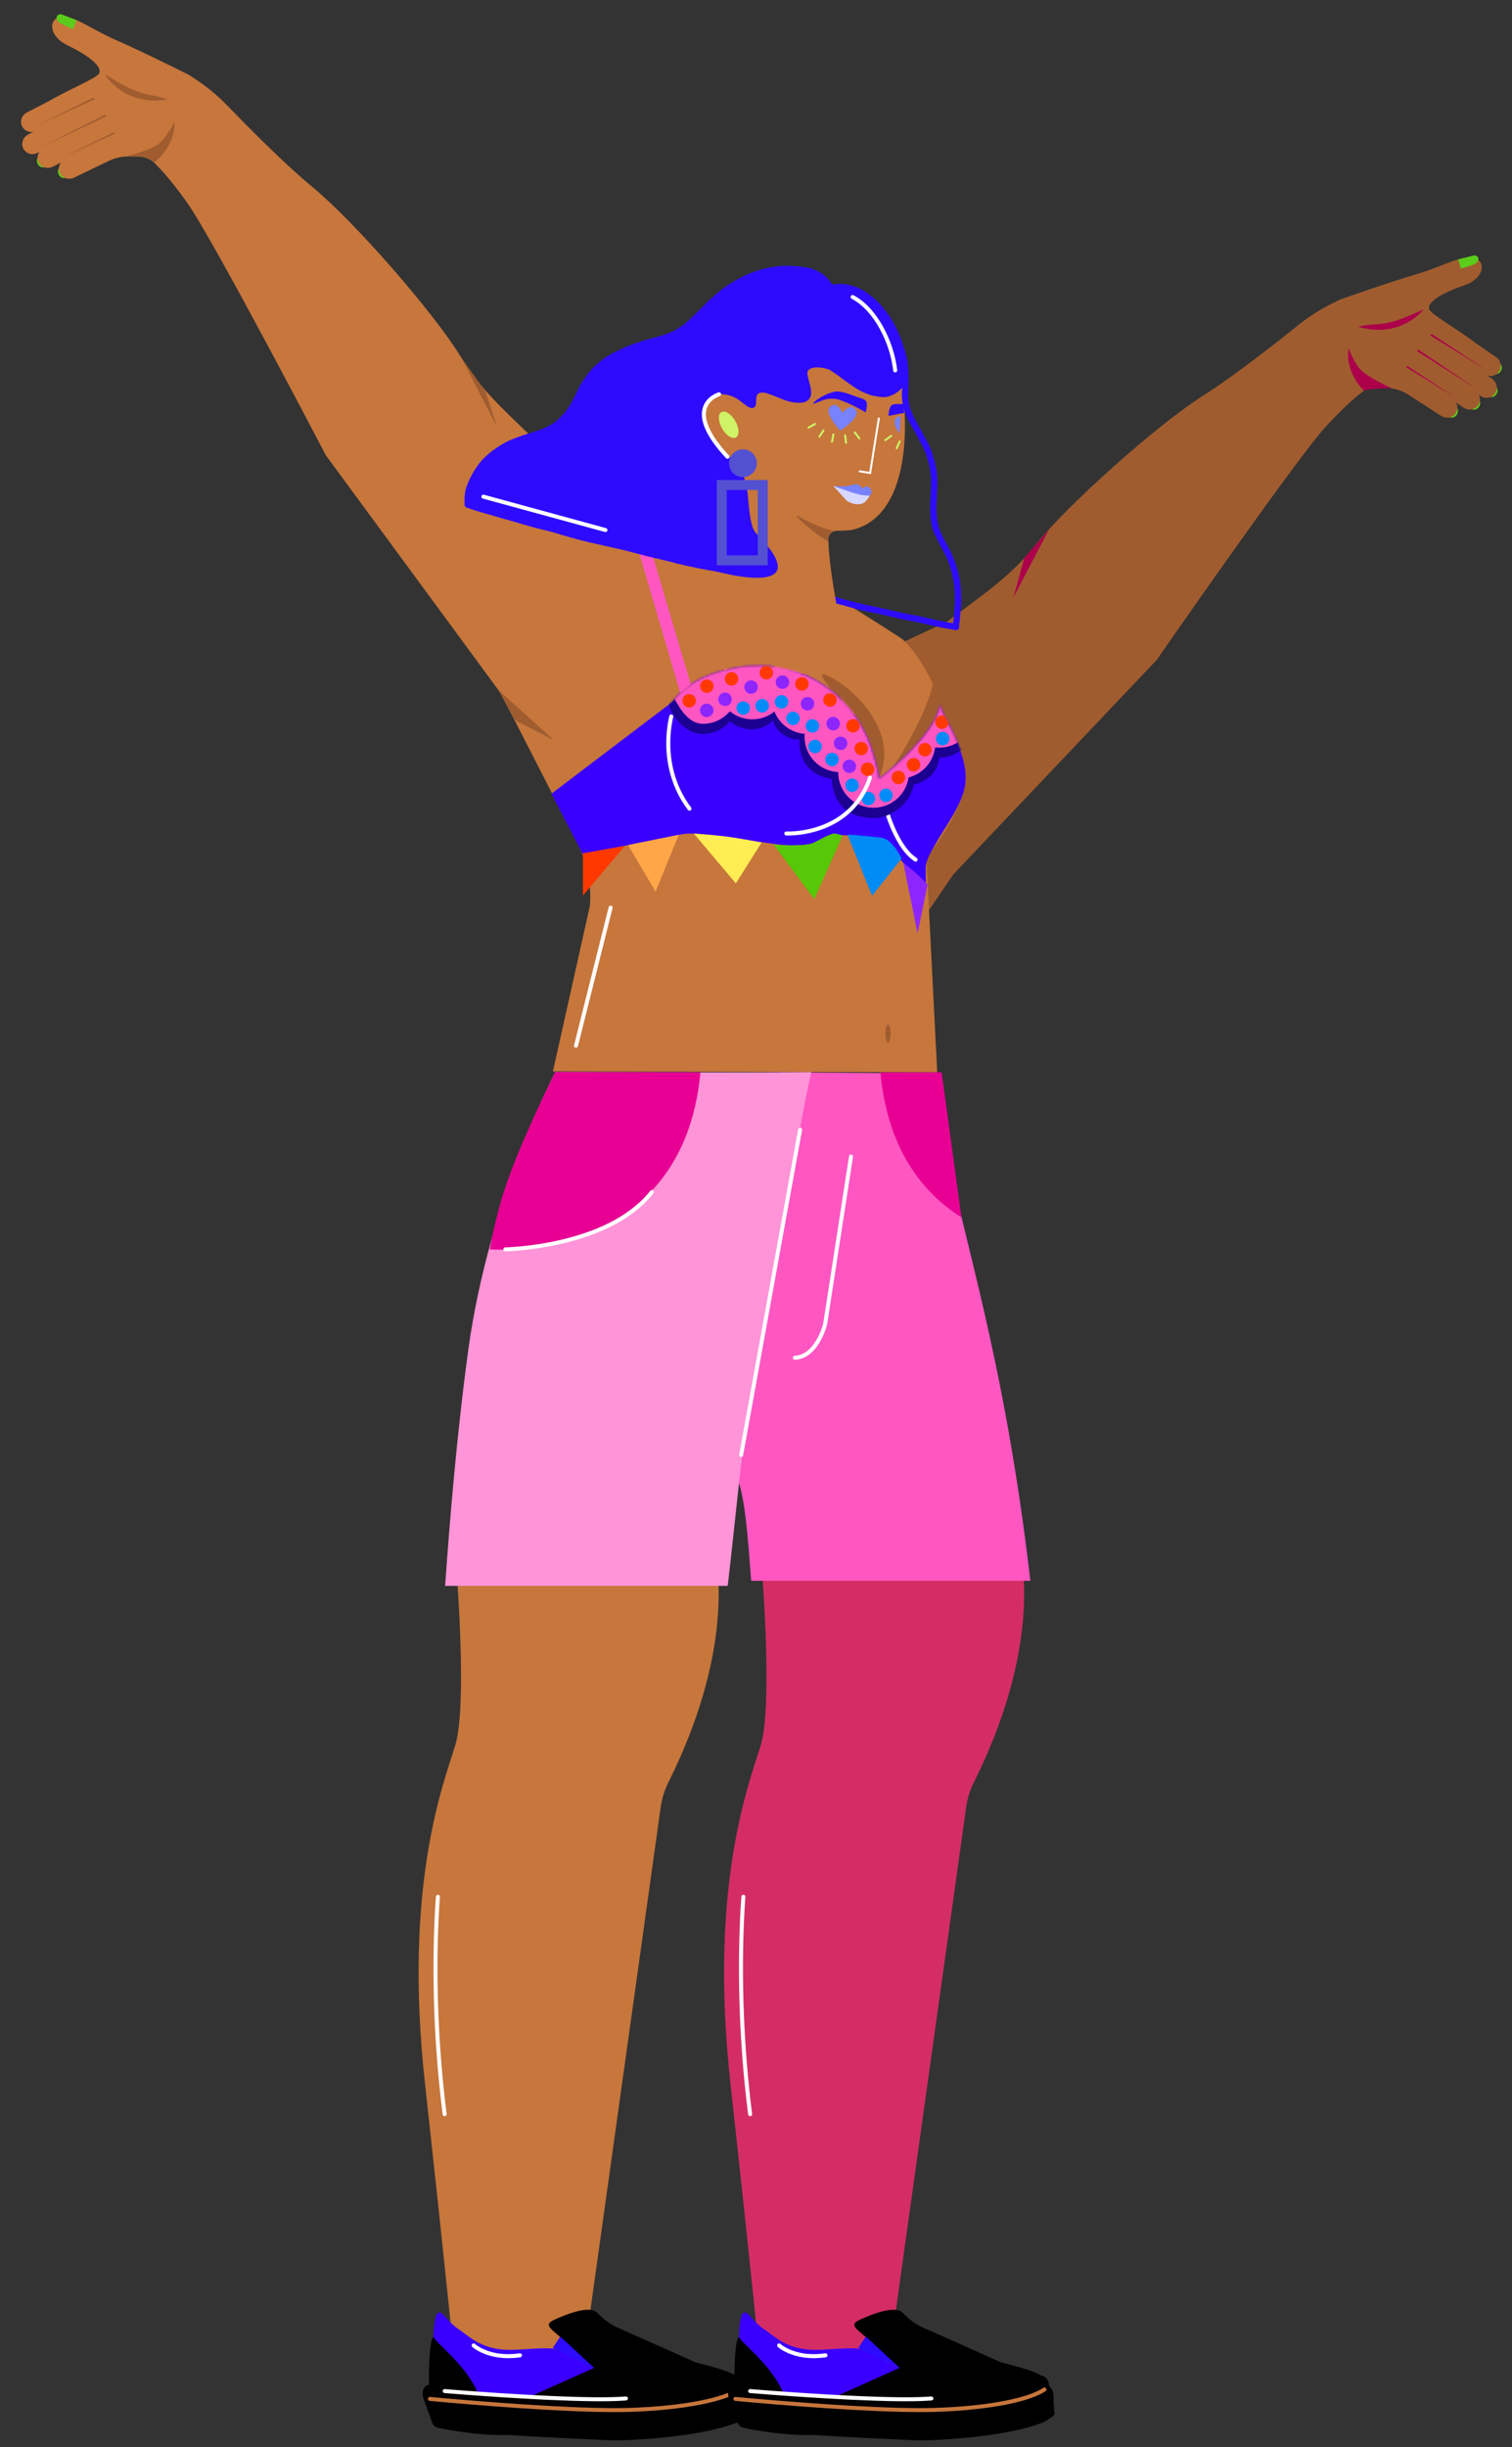 <svg viewBox="197.112 -15.138 758.125 1226.138" fill="none" xmlns="http://www.w3.org/2000/svg" xmlns:xlink="http://www.w3.org/1999/xlink" overflow="visible" width="758.125px" height="1226.138px"><rect x="197.112" y="-15.138" width="758.125" height="1226.138" fill="#333333" stroke="none"/><g id="Master/Character/Pride Mixable Body"><g id="Pride Lower" transform="translate(244 522) scale(1 1)"><g id="Pride Lower/Shorts 2"><g id="Group 57"><path id="SKIN" fill-rule="evenodd" clip-rule="evenodd" d="M182.197 252.448C182.197 252.448 187.349 317.7 181.413 337.182C175.477 356.666 155.228 407.291 166.209 506.964C177.19 606.635 181.413 650.277 181.413 650.277L244.482 653.656L284.394 368.273C284.98 364.046 286.243 359.947 288.133 356.12C295.129 341.95 319.035 292.992 312.278 243.156C308.73 216.994 182.197 252.448 182.197 252.448" fill="#c7763c"/><path id="Fill 3" fill-rule="evenodd" clip-rule="evenodd" d="M170.404 635.606C170.404 635.606 170.386 623.133 172.718 621.721C175.05 620.308 177.162 626.016 183.098 629.912C189.035 633.808 195 641.12 211.99 640.162C228.98 639.204 229.935 638.788 235.101 641.471C240.268 644.156 251.406 649.586 251.406 649.586L248.288 672.022L175.309 668.424L170.404 635.606Z" fill="#3A00FF"/><path id="Fill 5" fill-rule="evenodd" clip-rule="evenodd" d="M193.605 664.388C188.811 649.694 173.807 638.695 170.323 633.822C167.592 637.248 168.254 661.512 168.254 661.512" fill="black"/><path id="Fill 7" fill-rule="evenodd" clip-rule="evenodd" d="M218.047 664.032L250.807 649.345C250.807 649.345 244.008 644.879 243.402 643.993C234.516 631.023 222.962 628.847 231.029 625.161C245.299 618.64 250.601 619.664 252.542 621.648C255.429 624.6 258.632 627.218 262.404 628.9C275.854 634.897 300.126 645.718 301.578 646.353C303.769 647.312 332.866 653.113 320.618 657.411C308.371 661.709 276.58 671.191 218.047 664.032" fill="black"/><g id="Group 11"><path id="Fill 9" fill-rule="evenodd" clip-rule="evenodd" d="M165.346 664.18L169.78 676.663C170.262 678.019 171.335 679.003 172.634 679.274C178.143 680.425 193.625 683.325 207.773 682.867C221.758 683.833 247.688 685.029 257.6 685.472C260.602 685.607 263.6 685.617 266.603 685.493C277.907 685.031 305.742 683.248 322.85 676.633C327.364 674.324 328.63 672.581 328.63 672.581L328.224 666.11C328.224 666.11 328.807 660.337 326.038 658.469C325.745 654.897 323.776 653.277 322.365 653.233C320.952 653.189 324.361 653.963 322.713 655.026C321.064 656.088 313.388 662.754 276.398 664.058C239.409 665.362 214.431 663.474 214.431 663.474L179.166 661.268C179.166 661.268 168.43 660.193 168.351 658.409C168.272 656.624 163.752 659.157 165.346 664.18" fill="black"/></g><path id="Fill 12" fill-rule="evenodd" clip-rule="evenodd" d="M230.221 639.352L234.034 633.568L251.407 649.585L230.221 639.352Z" fill="#2E0BFF"/><path id="Stroke 14" d="M176.049 659.876L176.166 659.879L180.132 660.201C181.396 660.301 182.766 660.408 184.231 660.521L187.408 660.761C192.225 661.121 197.275 661.479 202.443 661.819L204.17 661.932C211.035 662.378 217.713 662.767 224.074 663.084L227.516 663.25C245.107 664.069 258.734 664.24 266.879 663.586C267.43 663.542 267.912 663.952 267.956 664.502C268 665.053 267.59 665.535 267.039 665.579L266.223 665.641C257.898 666.23 244.527 666.045 227.427 665.248L225.705 665.166C219.391 664.862 212.751 664.484 205.911 664.048L204.04 663.928C197.686 663.516 191.49 663.077 185.659 662.635L179.349 662.145L175.998 661.872C175.448 661.826 175.039 661.342 175.086 660.792C175.129 660.281 175.549 659.892 176.049 659.876Z" fill="white"/><path id="Stroke 16" d="M189.855 637.33C190.232 636.927 190.864 636.905 191.268 637.282L191.392 637.391C191.567 637.539 191.849 637.759 192.24 638.031C193.096 638.628 194.131 639.228 195.347 639.79C200.206 642.038 206.317 643.013 213.715 641.975C214.262 641.899 214.768 642.28 214.844 642.827C214.921 643.374 214.54 643.879 213.993 643.956C206.206 645.048 199.708 644.011 194.507 641.605C193.183 640.993 192.046 640.334 191.096 639.672L190.736 639.414C190.347 639.129 190.07 638.899 189.904 638.744C189.5 638.367 189.478 637.734 189.855 637.33Z" fill="white"/><path id="Stroke 18" d="M323.074 659.271C323.533 658.964 324.154 659.086 324.462 659.544C324.77 660.003 324.647 660.624 324.189 660.932C316.609 666.019 297.376 670.283 270.069 671.264L269.239 671.293C259.02 671.633 244.662 671.241 227.215 670.264C219.207 669.815 210.75 669.254 202.032 668.605L198.509 668.34C191.493 667.804 184.67 667.24 178.241 666.676L169.54 665.889L168.596 665.799C168.046 665.746 167.643 665.258 167.696 664.708C167.749 664.158 168.238 663.755 168.787 663.808L172.632 664.166C174.164 664.307 175.837 664.457 177.637 664.615L181.658 664.965C188.206 665.528 195.114 666.085 202.18 666.611L206.179 666.904C212.811 667.381 219.271 667.804 225.474 668.162L227.327 668.267C244.397 669.223 258.495 669.617 268.604 669.312L269.172 669.294C296.579 668.381 315.797 664.155 323.074 659.271Z" fill="#c7763c"/><path id="Stroke 20" d="M172.77 412.207C173.321 412.255 173.728 412.739 173.681 413.29L173.59 414.452L173.499 415.73C173.363 417.736 173.226 420.079 173.098 422.739C171.708 451.686 172.493 486.056 177.054 522.042C177.124 522.59 176.736 523.09 176.188 523.16C175.64 523.229 175.14 522.841 175.07 522.293C170.564 486.744 169.731 452.776 171.037 424.009L171.1 422.643C171.229 419.97 171.366 417.613 171.504 415.594L171.617 414.02L171.688 413.118C171.732 412.607 172.153 412.219 172.654 412.204L172.77 412.207Z" fill="white"/><path id="Fill 22" fill-rule="evenodd" clip-rule="evenodd" d="M335.365 252.448C335.365 252.448 340.517 317.7 334.581 337.182C328.645 356.666 308.396 407.291 319.377 506.964C330.358 606.635 334.581 650.277 334.581 650.277L397.651 653.656L437.562 368.273C438.148 364.046 439.411 359.947 441.301 356.12C448.297 341.95 472.203 292.992 465.446 243.156C461.898 216.994 335.365 252.448 335.365 252.448" fill="#D42D66"/><path id="Fill 24" fill-rule="evenodd" clip-rule="evenodd" d="M323.572 635.606C323.572 635.606 323.554 623.133 325.886 621.721C328.218 620.308 330.33 626.016 336.266 629.912C342.203 633.808 348.168 641.12 365.158 640.162C382.148 639.204 383.103 638.788 388.269 641.471C393.436 644.156 404.574 649.586 404.574 649.586L401.456 672.022L328.478 668.424L323.572 635.606Z" fill="#3A00FF"/><path id="Fill 26" fill-rule="evenodd" clip-rule="evenodd" d="M346.775 664.388C341.981 649.694 326.977 638.695 323.493 633.822C320.762 637.248 321.424 661.512 321.424 661.512" fill="black"/><path id="Fill 28" fill-rule="evenodd" clip-rule="evenodd" d="M371.217 664.032L403.977 649.345C403.977 649.345 397.178 644.879 396.571 643.993C387.686 631.023 376.132 628.847 384.199 625.161C398.469 618.64 403.771 619.664 405.712 621.648C408.599 624.6 411.802 627.218 415.574 628.9C429.025 634.897 453.296 645.718 454.748 646.353C456.939 647.312 486.036 653.113 473.788 657.411C461.541 661.709 429.75 671.191 371.217 664.032" fill="black"/><g id="Group 32"><path id="Fill 30" fill-rule="evenodd" clip-rule="evenodd" d="M318.514 664.18L322.948 676.663C323.43 678.019 324.503 679.003 325.802 679.274C331.311 680.425 346.793 683.325 360.941 682.867C374.926 683.833 400.856 685.029 410.769 685.472C413.77 685.607 416.768 685.617 419.771 685.493C431.075 685.031 458.91 683.248 476.018 676.633C480.532 674.324 481.798 672.581 481.798 672.581L481.392 666.11C481.392 666.11 481.975 660.337 479.206 658.469C478.913 654.897 476.944 653.277 475.533 653.233C474.12 653.189 477.529 653.963 475.881 655.026C474.232 656.088 466.556 662.754 429.566 664.058C392.577 665.362 367.599 663.474 367.599 663.474L332.334 661.268C332.334 661.268 321.598 660.193 321.519 658.409C321.44 656.624 316.92 659.157 318.514 664.18" fill="black"/></g><path id="Fill 33" fill-rule="evenodd" clip-rule="evenodd" d="M383.389 639.352L387.202 633.568L404.575 649.585L383.389 639.352Z" fill="#2E0BFF"/><path id="Stroke 35" d="M329.334 659.879L333.3 660.201C334.564 660.301 335.934 660.408 337.399 660.521L340.576 660.761C345.393 661.121 350.443 661.479 355.611 661.819L357.338 661.932C364.203 662.378 370.881 662.767 377.242 663.084L380.684 663.25C398.274 664.069 411.902 664.24 420.047 663.586C420.598 663.542 421.08 663.952 421.124 664.502C421.168 665.053 420.758 665.535 420.207 665.579L419.391 665.641C411.066 666.23 397.695 666.045 380.595 665.248L378.873 665.166C372.559 664.862 365.919 664.484 359.079 664.048L357.208 663.928C350.853 663.516 344.658 663.077 338.827 662.635L332.517 662.145L329.166 661.872C328.616 661.826 328.207 661.342 328.254 660.792C328.297 660.281 328.717 659.892 329.217 659.876L329.334 659.879Z" fill="white"/><path id="Stroke 37" d="M343.025 637.33C343.402 636.927 344.034 636.905 344.438 637.282L344.562 637.391C344.737 637.539 345.019 637.759 345.41 638.031C346.266 638.628 347.301 639.228 348.517 639.79C353.376 642.038 359.487 643.013 366.885 641.975C367.432 641.899 367.938 642.28 368.014 642.827C368.091 643.374 367.71 643.879 367.163 643.956C359.376 645.048 352.878 644.011 347.677 641.605C346.353 640.993 345.216 640.334 344.266 639.672L343.906 639.414C343.517 639.129 343.24 638.899 343.074 638.744C342.67 638.367 342.648 637.734 343.025 637.33Z" fill="white"/><path id="Stroke 39" d="M476.242 659.271C476.701 658.964 477.322 659.086 477.63 659.544C477.938 660.003 477.815 660.624 477.357 660.932C469.777 666.019 450.544 670.283 423.237 671.264L422.407 671.293C412.188 671.633 397.83 671.241 380.383 670.264C372.375 669.815 363.918 669.254 355.2 668.605L351.677 668.34C344.661 667.804 337.838 667.24 331.409 666.676L322.708 665.889L321.764 665.799C321.214 665.746 320.811 665.258 320.864 664.708C320.917 664.158 321.406 663.755 321.955 663.808L325.8 664.166C327.332 664.307 329.005 664.457 330.805 664.615L334.826 664.965C341.374 665.528 348.282 666.085 355.348 666.611L359.347 666.904C365.979 667.381 372.439 667.804 378.642 668.162L380.495 668.267C397.565 669.223 411.663 669.617 421.772 669.312L422.34 669.294C449.747 668.381 468.965 664.155 476.242 659.271Z" fill="#c7763c"/><path id="Stroke 41" d="M325.938 412.207C326.488 412.255 326.896 412.739 326.849 413.29L326.736 414.748L326.667 415.73C326.53 417.736 326.394 420.079 326.266 422.739L326.14 425.512C324.93 453.87 325.806 487.199 330.222 522.042C330.292 522.59 329.904 523.09 329.356 523.16C328.808 523.229 328.308 522.841 328.238 522.293C323.732 486.744 322.899 452.776 324.205 424.009L324.333 421.333C324.41 419.835 324.489 418.447 324.569 417.171L324.719 414.918L324.856 413.118C324.9 412.607 325.321 412.219 325.821 412.204L325.938 412.207Z" fill="white"/><path id="Fill 43" fill-rule="evenodd" clip-rule="evenodd" d="M469.736 254.896C456.272 139.307 435.351 83.057 426.369 31.409C422.072 6.702 422.883 0.688 422.883 0.688L343.872 0.156L316.172 22.086C316.172 22.086 306.464 169.091 322.473 202.878C326.599 211.585 328.111 233.136 329.762 254.896H469.736Z" fill="#FF56C2"/><path id="Fill 45" fill-rule="evenodd" clip-rule="evenodd" d="M317.99 257.43C322.303 220.995 325.447 183.256 328.757 169.789C334.195 147.671 352.533 30.987 359.921 0C331.765 0.437 231.531 0 231.531 0C231.531 0 198.3 63.856 187.99 138.682C182.315 179.881 178.556 225.042 176.299 257.43H317.99Z" fill="#FF94D8"/><path id="Stroke 47" d="M379.957 41.37C380.464 41.448 380.823 41.894 380.804 42.395L380.793 42.511L367.825 126.498L367.696 126.984C367.672 127.07 367.644 127.166 367.614 127.269C367.441 127.866 367.228 128.528 366.973 129.241C366.246 131.278 365.331 133.316 364.208 135.225C361.076 140.552 356.949 143.893 351.698 144.156C351.147 144.184 350.677 143.759 350.65 143.207C350.622 142.656 351.047 142.186 351.598 142.158C356.053 141.935 359.659 139.016 362.484 134.211C363.537 132.421 364.402 130.495 365.09 128.569C365.282 128.03 365.449 127.522 365.592 127.054L365.864 126.111L378.816 42.206C378.894 41.699 379.34 41.34 379.841 41.359L379.957 41.37Z" fill="white"/><path id="Fill 49" fill-rule="evenodd" clip-rule="evenodd" d="M205.88 59.565C201.225 73.975 198.682 88.847 198.682 88.847C198.682 88.847 295.304 96.731 304.314 0.156L231.531 0.001C231.531 0.001 213.793 35.069 205.88 59.565" fill="#E70093"/><path id="Fill 51" fill-rule="evenodd" clip-rule="evenodd" d="M435.188 72.819C415.519 60.378 398.13 38.5 394.553 0.156L425.243 0.09L435.188 72.819Z" fill="#E70093"/><path id="Stroke 53" d="M279.172 59.508C279.514 59.074 280.143 59 280.577 59.342C281.011 59.683 281.085 60.312 280.743 60.746C273.334 70.15 262.225 77.135 248.414 82.048C239.238 85.311 229.419 87.472 219.602 88.743C216.453 89.151 213.51 89.439 210.834 89.627L210.111 89.676C209.107 89.741 208.215 89.787 207.445 89.817L206.487 89.847C205.935 89.856 205.48 89.416 205.471 88.863C205.462 88.311 205.902 87.856 206.455 87.847L207.367 87.819L208.401 87.772C208.768 87.753 209.157 87.732 209.566 87.706L209.982 87.68C212.806 87.497 215.954 87.199 219.345 86.76C229.031 85.505 238.715 83.375 247.743 80.163C261.229 75.366 272.028 68.577 279.172 59.508Z" fill="white"/><path id="Stroke 55" d="M353.307 28.696C353.405 28.152 353.926 27.792 354.469 27.89C354.974 27.982 355.321 28.437 355.289 28.937L355.275 29.053L325.711 192.076C325.612 192.619 325.092 192.98 324.548 192.881C324.044 192.79 323.697 192.334 323.729 191.835L323.743 191.719L353.307 28.696Z" fill="white"/></g></g></g><g id="Pride Upper" transform="translate(219 -19) scale(1 1)"><g id="Pride Upper/Hands Up"><g id="Group 142"><g id="Group 57"><path id="Fill 1" fill-rule="evenodd" clip-rule="evenodd" d="M724.753 182.027L721.447 187.544L726.245 190.77C728.943 192.397 730.507 190.008 730.507 190.008C732.192 187.512 730.328 185.857 729.305 185.163L724.753 182.027Z" fill="#5BCC1C"/><path id="Fill 3" fill-rule="evenodd" clip-rule="evenodd" d="M713.862 199.812L710.555 205.33L715.353 208.556C718.051 210.183 719.615 207.793 719.615 207.793C721.301 205.297 719.436 203.641 718.414 202.947L713.862 199.812Z" fill="#5BCC1C"/><path id="Fill 5" fill-rule="evenodd" clip-rule="evenodd" d="M702.717 203.803L699.41 209.319L704.208 212.546C706.906 214.173 708.47 211.783 708.47 211.783C710.156 209.288 708.291 207.632 707.269 206.938L702.717 203.803Z" fill="#5BCC1C"/><path id="Fill 7" fill-rule="evenodd" clip-rule="evenodd" d="M722.597 193.532L719.291 199.049L724.088 202.276C726.786 203.903 728.35 201.513 728.35 201.513C730.036 199.018 728.171 197.362 727.149 196.668L722.597 193.532Z" fill="#5BCC1C"/><path id="Fill 9" fill-rule="evenodd" clip-rule="evenodd" d="M728.366 182.873L718.72 176.252C708.373 168.378 695.424 161.265 694.716 158.801C693.532 154.679 702.918 149.989 712.537 146.742C721.723 143.642 723.39 135.498 718.169 133.546C711.349 130.995 702.113 137.208 688.559 141.179C675.007 145.149 650.064 153.932 650.064 153.932L646.045 155.916C640.069 158.867 634.43 162.455 629.233 166.627C617.95 175.685 596.498 192.532 581.695 201.866C558.516 216.482 513.105 256.936 496.761 277.531C485.733 291.426 474.301 299.5 452.887 315.384L393.945 342.791C393.945 342.791 393.702 343.019 393.236 343.432V508.693C401.157 506.875 408.823 504.026 416.191 500.478L456.162 441.906L558.085 334.517C558.085 334.517 627.653 234.173 642.973 217.508C651.233 208.523 657.431 203.13 661.389 200.066C663.766 198.227 666.759 197.385 669.748 197.711L674.02 198.178C678.854 198.706 681.966 199.976 685.974 202.727L700.591 212.165C702.787 213.672 705.844 213.448 707.594 211.44C709.083 209.73 709.2 207.395 708.214 205.579L711.889 208.102C714.073 209.601 717.11 209.387 718.864 207.402C720.355 205.715 720.494 203.408 719.55 201.593L720.584 202.303C723.068 204.008 726.554 203.226 728.038 200.516C729.33 198.154 728.444 195.176 726.224 193.652L723.819 192.002C725.945 192.705 728.375 191.983 729.701 190.05C731.307 187.709 730.707 184.479 728.366 182.873" fill="#a05c2f"/><path id="Fill 11" fill-rule="evenodd" clip-rule="evenodd" d="M710.592 138.517L709.275 133.83L716.609 131.965C719.867 131.104 720.916 135.398 716.21 136.705L710.592 138.517Z" fill="#5BCC1C"/><path id="Fill 13" fill-rule="evenodd" clip-rule="evenodd" d="M696.018 171.26L723.627 189.427L695.303 171.92C695.518 171.711 695.713 171.496 696.018 171.26" fill="#AC004A"/><path id="Fill 15" fill-rule="evenodd" clip-rule="evenodd" d="M689.167 178.98L719.702 199.528L688.627 179.807C688.805 179.533 688.985 179.256 689.167 178.98" fill="#AC004A"/><path id="Fill 17" fill-rule="evenodd" clip-rule="evenodd" d="M683.646 187.175L708.39 203.403L683.182 187.821C683.336 187.606 683.492 187.391 683.646 187.175" fill="#AC004A"/><path id="Fill 19" fill-rule="evenodd" clip-rule="evenodd" d="M675.925 198.345C675.925 198.345 662.769 192.605 659.407 188.115C655.967 183.521 654.365 178.304 654.365 178.304C654.365 178.304 651.691 188.988 662.035 199.658C664.412 198.391 675.925 198.345 675.925 198.345" fill="#AC004A"/><path id="Fill 21" fill-rule="evenodd" clip-rule="evenodd" d="M691.853 158.897C691.853 158.897 680.596 173.94 658.984 167.533C670.929 165.062 670.752 168.729 691.853 158.897" fill="#AC004A"/><path id="Fill 25" fill-rule="evenodd" clip-rule="evenodd" d="M3.743 78.895L6.334 84.781L1.172 87.385C-1.709 88.662 -2.962 86.096 -2.962 86.096C-4.323 83.409 -2.266 81.999 -1.165 81.439L3.743 78.895Z" fill="#5BCC1C"/><path id="Fill 27" fill-rule="evenodd" clip-rule="evenodd" d="M14.301 84.245L16.893 90.131L11.73 92.734C8.85 94.011 7.597 91.445 7.597 91.445C6.235 88.759 8.292 87.349 9.394 86.788L14.301 84.245Z" fill="#5BCC1C"/><path id="SKIN" fill-rule="evenodd" clip-rule="evenodd" d="M462.02 392.262C460.143 372.741 452.333 374.047 449.819 359.319C447.191 343.927 434.754 326.876 429.922 323.655C419.786 316.898 381.306 293.059 381.306 293.059C338.227 302.913 303.314 260.679 303.314 260.679L248.253 226.131C228.989 207.7 218.654 198.261 209.446 183.099C195.799 160.626 155.791 114.821 134.618 97.426C121.096 86.319 101.914 66.925 91.849 56.531C87.213 51.742 82.066 47.479 76.505 43.805L72.765 41.334C72.765 41.334 49.114 29.509 36.162 23.878C23.21 18.246 14.821 10.93 7.736 12.61C2.312 13.895 2.95 22.182 11.678 26.406C20.816 30.827 29.544 36.652 27.854 40.594C26.845 42.95 13.109 48.392 1.861 54.912L-8.537 60.279C-11.06 61.58 -12.059 64.709 -10.757 67.233C-9.682 69.316 -7.362 70.336 -5.165 69.904L-7.757 71.241C-10.149 72.476 -11.4 75.32 -10.413 77.825C-9.279 80.699 -5.917 81.909 -3.239 80.528L-2.125 79.952C-3.289 81.636 -3.439 83.941 -2.17 85.802C-0.677 87.99 2.309 88.58 4.663 87.366L8.624 85.322C7.42 87.001 7.244 89.332 8.509 91.215C9.994 93.425 12.999 94.029 15.366 92.807L31.046 85.268C35.368 83.037 38.612 82.166 43.475 82.245L47.772 82.316C50.778 82.365 53.642 83.574 55.771 85.696C59.316 89.229 64.792 95.354 71.866 105.299C84.987 123.746 141.49 231.987 141.49 231.987L229.214 351.256L267.455 425.85C272.492 435.677 274.717 446.705 273.884 457.717L255.34 540.688L448.036 541.084L442.592 433.744C442.592 433.744 463.497 407.623 462.02 392.262" fill="#c7763c"/><path id="Fill 33" fill-rule="evenodd" clip-rule="evenodd" d="M14.634 18.486L16.526 14.001L9.483 11.235C6.356 9.974 4.78 14.103 9.286 15.987L14.634 18.486Z" fill="#5BCC1C"/><path id="Fill 35" fill-rule="evenodd" clip-rule="evenodd" d="M25.009 52.793L-4.652 67.372L25.636 53.537C25.449 53.303 25.282 53.065 25.009 52.793" fill="#a05c2f"/><path id="Fill 37" fill-rule="evenodd" clip-rule="evenodd" d="M30.842 61.309L-2.018 77.885L31.275 62.196C31.133 61.902 30.988 61.605 30.842 61.309" fill="#a05c2f"/><path id="Fill 39" fill-rule="evenodd" clip-rule="evenodd" d="M35.298 70.127L8.723 83.14L35.678 70.826C35.552 70.594 35.424 70.361 35.298 70.127" fill="#a05c2f"/><path id="Fill 41" fill-rule="evenodd" clip-rule="evenodd" d="M41.102 82.249C41.102 82.249 54.944 79.01 58.84 74.975C62.827 70.847 65.457 64.98 65.457 64.98C65.457 64.98 66.963 75.954 55.368 85.251C52.177 81.123 41.102 82.249 41.102 82.249" fill="#a05c2f"/><path id="Fill 43" fill-rule="evenodd" clip-rule="evenodd" d="M30.684 41.047C30.684 41.047 39.976 57.377 62.219 53.717C50.675 49.775 50.393 53.436 30.684 41.047" fill="#a05c2f"/><path id="Fill 45" fill-rule="evenodd" clip-rule="evenodd" d="M403.281 357.989C403.281 357.989 381.98 336.977 393.945 342.791C405.909 348.603 429.56 370.378 418.673 394.216" fill="#a05c2f"/><path id="Fill 47" fill-rule="evenodd" clip-rule="evenodd" d="M422.428 393.277C422.428 393.277 440.494 368.218 445.844 346.82C447.533 350.339 457.341 374.882 457.341 374.882L422.428 393.277Z" fill="#a05c2f"/><path id="Fill 49" fill-rule="evenodd" clip-rule="evenodd" d="M424.681 521.669C424.681 524.157 424.093 526.174 423.368 526.174C422.642 526.174 422.053 524.157 422.053 521.669C422.053 519.181 422.642 517.164 423.368 517.164C424.093 517.164 424.681 519.181 424.681 521.669" fill="#a05c2f"/><path id="Stroke 51" d="M283.306 458.357C283.441 457.821 283.984 457.496 284.519 457.63C285.017 457.755 285.333 458.232 285.268 458.728L285.246 458.843L267.884 528.107C267.75 528.643 267.207 528.968 266.671 528.834C266.174 528.709 265.858 528.232 265.922 527.735L265.944 527.621L283.306 458.357Z" fill="white"/><path id="Fill 53" fill-rule="evenodd" clip-rule="evenodd" d="M254.619 401.537L313.371 356.956C313.371 356.956 327.871 345.507 352.648 340.626C370.612 337.088 382.136 339.196 397.263 352.331C406.217 360.105 412.538 370.478 415.89 381.853C419.712 394.823 418.674 394.779 418.674 394.779C418.674 394.779 446.455 374.132 449.458 357.613C450.96 363.995 463.348 380.139 462.222 395.53C461.44 406.219 451.4 419.025 447.206 426.689C445.128 430.486 442.249 434.623 442.277 438.951L442.325 446.211C442.325 446.211 436.318 442.41 431.813 437.201C427.308 431.992 424.306 425.375 421.302 424.436C415.296 422.559 395.774 422.184 395.774 422.184C395.774 422.184 386.765 429.317 369.12 427.064C351.475 424.812 328.2 420.307 320.316 421.808C312.432 423.31 270.386 431.945 270.386 431.945L254.619 401.537Z" fill="#3A00FF"/><path id="Stroke 55" d="M422.909 410.866C423.438 410.708 423.995 411.009 424.154 411.538L424.37 412.218L424.483 412.56C424.759 413.386 425.088 414.306 425.468 415.298C426.554 418.132 427.829 420.964 429.282 423.602C431.853 428.268 434.693 431.796 437.731 433.724C438.198 434.02 438.336 434.638 438.04 435.104C437.744 435.571 437.126 435.709 436.66 435.413C433.283 433.27 430.249 429.501 427.531 424.567C426.029 421.841 424.717 418.927 423.601 416.014C423.275 415.164 422.986 414.365 422.734 413.629L422.447 412.773L422.238 412.111C422.079 411.582 422.38 411.025 422.909 410.866Z" fill="white"/></g><g id="Group 64"><g id="Group 60"><mask id="mask0c34f45ee-d88d-4eff-9d6c-44fd4910d543" mask-type="alpha" maskUnits="userSpaceOnUse" x="254" y="337" width="209" height="109" fill="#ffffff"><path id="Clip 59" fill-rule="evenodd" clip-rule="evenodd" d="M345.468 338.655C328.713 341.954 320.541 349.031 317.006 353.269V353.269C314.605 356.146 311.888 358.736 308.872 360.961V360.961L254.619 400.973L270.385 431.381C270.385 431.381 312.432 422.747 320.316 421.245V421.245C328.199 419.743 351.475 424.249 369.119 426.501V426.501C386.764 428.753 395.774 421.621 395.774 421.621V421.621C395.774 421.621 415.295 421.997 421.301 423.873V423.873C424.305 424.812 427.308 431.428 431.812 436.637V436.637C436.318 441.846 442.324 445.647 442.324 445.647V445.647L442.277 438.387C442.248 434.059 445.127 429.922 447.205 426.125V426.125C451.4 418.462 461.44 405.656 462.221 394.966V394.966C463.348 379.574 450.959 363.432 449.457 357.05V357.05C446.525 373.181 419.962 393.249 418.719 394.181V394.181C418.869 393.97 419.173 392.434 415.889 381.291V381.291C412.537 369.916 406.216 359.542 397.262 351.767V351.767C385.77 341.789 372.215 337.361 358.487 337.362V337.362C354.145 337.362 349.785 337.805 345.468 338.655" fill="#ffffff"/></mask><g mask="url(#mask0c34f45ee-d88d-4eff-9d6c-44fd4910d543)"><path id="Fill 58" fill-rule="evenodd" clip-rule="evenodd" d="M449.082 348.039C440.002 348.039 432.529 354.864 431.481 363.662C430.788 363.58 430.088 363.525 429.373 363.525C423.619 363.525 418.52 366.277 415.279 370.522C412.621 364.889 407.098 360.888 400.579 360.401C400.619 359.914 400.653 359.425 400.653 358.927C400.653 349.13 392.712 341.188 382.915 341.188C378.711 341.188 374.853 342.658 371.813 345.102C369.218 338.527 362.82 333.867 355.322 333.867C349.897 333.867 345.049 336.31 341.795 340.145C338.733 337.631 334.816 336.12 330.545 336.12C320.748 336.12 312.432 341.059 312.432 350.855C312.432 360.651 320.748 371.597 330.545 371.597C335.97 371.597 340.818 369.155 344.072 365.318C347.134 367.833 351.051 369.344 355.322 369.344C359.527 369.344 362.7 367.354 365.74 364.909C367.054 370.939 374.75 375.257 379.044 374.271C379.004 374.759 377.003 391.212 395.21 394.215C395.21 394.261 394.506 413.925 416.608 413.736C425.536 413.661 434.984 405.616 436.224 397.031C443.272 395.271 448.205 390.873 449.082 383.516C449.774 383.598 448.367 383.516 449.082 383.516C458.878 383.516 466.82 375.574 466.82 365.777C466.82 355.981 458.878 348.039 449.082 348.039" fill="#1B0092"/></g></g><g id="Group 63"><mask id="mask1c34f45ee-d88d-4eff-9d6c-44fd4910d543" mask-type="alpha" maskUnits="userSpaceOnUse" x="254" y="337" width="209" height="109" fill="#ffffff"><path id="Clip 62" fill-rule="evenodd" clip-rule="evenodd" d="M345.468 338.655C328.713 341.954 320.541 349.031 317.006 353.269V353.269C314.605 356.146 311.888 358.736 308.872 360.961V360.961L254.619 400.973L270.385 431.381C270.385 431.381 312.432 422.747 320.316 421.245V421.245C328.199 419.743 351.475 424.249 369.119 426.501V426.501C386.764 428.753 395.774 421.621 395.774 421.621V421.621C395.774 421.621 415.295 421.997 421.301 423.873V423.873C424.305 424.812 427.308 431.428 431.812 436.637V436.637C436.318 441.846 442.324 445.647 442.324 445.647V445.647L442.277 438.387C442.248 434.059 445.127 429.922 447.205 426.125V426.125C451.4 418.462 461.44 405.656 462.221 394.966V394.966C463.348 379.574 450.959 363.432 449.457 357.05V357.05C446.525 373.181 419.962 393.249 418.719 394.181V394.181C418.869 393.97 419.173 392.434 415.889 381.291V381.291C412.537 369.916 406.216 359.542 397.262 351.767V351.767C385.77 341.789 372.215 337.361 358.487 337.362V337.362C354.145 337.362 349.785 337.805 345.468 338.655" fill="#ffffff"/></mask><g mask="url(#mask1c34f45ee-d88d-4eff-9d6c-44fd4910d543)"><path id="Fill 61" fill-rule="evenodd" clip-rule="evenodd" d="M449.082 342.972C440.002 342.972 432.529 349.797 431.481 358.594C430.788 358.512 430.088 358.457 429.373 358.457C423.619 358.457 418.52 361.209 415.279 365.455C412.621 359.822 408.438 354.908 401.921 354.422C401.961 353.934 400.653 354.357 400.653 353.859C400.653 344.062 392.712 336.12 382.915 336.12C378.711 336.12 375.256 334.802 372.216 337.246C369.62 330.671 362.82 328.8 355.322 328.8C349.897 328.8 345.049 331.242 341.795 335.078C338.733 332.564 334.816 331.052 330.545 331.052C320.748 331.052 312.807 338.993 312.807 348.79C312.807 351.852 315.008 351.627 316.373 354.14C319.377 359.669 323.81 366.529 330.545 366.529C335.97 366.529 340.818 364.087 344.072 360.25C347.134 362.765 351.051 364.277 355.322 364.277C359.527 364.277 363.384 362.806 366.424 360.362C368.863 366.542 374.666 371.014 381.582 371.53C381.542 372.017 381.508 372.507 381.508 373.004C381.508 382.519 389.003 390.26 398.408 390.701C398.407 390.746 398.401 390.79 398.401 390.837C398.401 400.633 406.343 408.576 416.139 408.576C425.067 408.576 432.434 401.972 433.674 393.387C440.722 391.628 446.097 385.669 446.973 378.312C447.666 378.394 448.367 378.449 449.082 378.449C458.878 378.449 466.82 370.506 466.82 360.71C466.82 350.913 458.878 342.972 449.082 342.972" fill="#ff56c2"/></g></g></g><g id="Group 141"><path id="Stroke 65" d="M314.961 361.86C315.494 362.005 315.808 362.554 315.663 363.087L315.547 363.553C315.517 363.682 315.483 363.831 315.446 364.001C315.279 364.766 315.111 365.652 314.954 366.65C313.315 377.065 314.136 388.609 319.208 399.474C320.675 402.617 322.476 405.614 324.631 408.445C324.965 408.884 324.88 409.512 324.441 409.846C324.001 410.181 323.374 410.096 323.039 409.656C320.797 406.711 318.923 403.591 317.395 400.319C312.132 389.043 311.282 377.114 312.978 366.339C313.118 365.45 313.267 364.642 313.417 363.925L313.492 363.573C313.554 363.29 313.612 363.043 313.664 362.831L313.733 362.562C313.878 362.029 314.428 361.714 314.961 361.86Z" fill="white"/><path id="Fill 67" fill-rule="evenodd" clip-rule="evenodd" d="M327.073 354.985C327.073 356.851 325.56 358.364 323.694 358.364C321.829 358.364 320.316 356.851 320.316 354.985C320.316 353.119 321.829 351.606 323.694 351.606C325.56 351.606 327.073 353.119 327.073 354.985" fill="#FF3800"/><path id="Fill 69" fill-rule="evenodd" clip-rule="evenodd" d="M335.845 359.787C335.845 361.653 334.332 363.166 332.466 363.166C330.601 363.166 329.088 361.653 329.088 359.787C329.088 357.922 330.601 356.409 332.466 356.409C334.332 356.409 335.845 357.922 335.845 359.787" fill="#8D25FF"/><path id="Fill 71" fill-rule="evenodd" clip-rule="evenodd" d="M335.695 346.518C336.328 348.274 335.419 350.21 333.664 350.843C331.909 351.477 329.972 350.568 329.339 348.813C328.705 347.057 329.614 345.121 331.37 344.488C333.125 343.854 335.061 344.763 335.695 346.518" fill="#FF3800"/><path id="Fill 73" fill-rule="evenodd" clip-rule="evenodd" d="M345.04 354.247C345.04 356.113 343.527 357.626 341.661 357.626C339.796 357.626 338.283 356.113 338.283 354.247C338.283 352.381 339.796 350.868 341.661 350.868C343.527 350.868 345.04 352.381 345.04 354.247" fill="#8D25FF"/><path id="Fill 75" fill-rule="evenodd" clip-rule="evenodd" d="M348.284 344.005C348.284 345.871 346.771 347.384 344.905 347.384C343.04 347.384 341.527 345.871 341.527 344.005C341.527 342.139 343.04 340.626 344.905 340.626C346.771 340.626 348.284 342.139 348.284 344.005" fill="#FF3800"/><path id="Fill 77" fill-rule="evenodd" clip-rule="evenodd" d="M354.154 358.641C354.154 360.507 352.641 362.02 350.775 362.02C348.909 362.02 347.396 360.507 347.396 358.641C347.396 356.775 348.909 355.262 350.775 355.262C352.641 355.262 354.154 356.775 354.154 358.641" fill="#008BF7"/><path id="Fill 79" fill-rule="evenodd" clip-rule="evenodd" d="M357.217 350.402C355.962 351.783 353.825 351.885 352.445 350.631C351.063 349.376 350.961 347.239 352.215 345.858C353.47 344.476 355.608 344.375 356.988 345.63C358.369 346.883 358.472 349.021 357.217 350.402" fill="#8D25FF"/><path id="Fill 81" fill-rule="evenodd" clip-rule="evenodd" d="M364.862 343.18C363.607 344.561 361.47 344.663 360.089 343.409C358.708 342.154 358.605 340.017 359.86 338.636C361.115 337.255 363.252 337.153 364.633 338.408C366.014 339.662 366.117 341.799 364.862 343.18" fill="#FF3800"/><path id="Fill 83" fill-rule="evenodd" clip-rule="evenodd" d="M372.956 347.92C371.701 349.301 369.564 349.403 368.183 348.149C366.802 346.894 366.699 344.757 367.954 343.376C369.209 341.995 371.346 341.893 372.727 343.148C374.108 344.402 374.211 346.539 372.956 347.92" fill="#8D25FF"/><path id="Fill 85" fill-rule="evenodd" clip-rule="evenodd" d="M382.414 353.162C384.251 352.832 386.007 354.054 386.337 355.891C386.666 357.726 385.444 359.483 383.607 359.812C381.771 360.142 380.015 358.921 379.685 357.084C379.355 355.247 380.577 353.491 382.414 353.162" fill="#8D25FF"/><path id="Fill 87" fill-rule="evenodd" clip-rule="evenodd" d="M379.597 343.213C381.434 342.884 383.19 344.106 383.519 345.942C383.849 347.778 382.627 349.535 380.79 349.864C378.954 350.194 377.198 348.973 376.868 347.136C376.538 345.299 377.76 343.543 379.597 343.213" fill="#FF3800"/><path id="Fill 89" fill-rule="evenodd" clip-rule="evenodd" d="M396.766 356.859C395.511 358.24 393.374 358.342 391.994 357.088C390.612 355.833 390.51 353.696 391.765 352.315C393.019 350.934 395.157 350.832 396.537 352.087C397.918 353.341 398.021 355.478 396.766 356.859" fill="#FF3800"/><path id="Fill 91" fill-rule="evenodd" clip-rule="evenodd" d="M398.373 368.711C397.118 370.092 394.981 370.194 393.601 368.94C392.219 367.685 392.117 365.548 393.372 364.166C394.627 362.785 396.764 362.683 398.144 363.938C399.525 365.192 399.628 367.329 398.373 368.711" fill="#8D25FF"/><path id="Fill 93" fill-rule="evenodd" clip-rule="evenodd" d="M408.313 369.812C407.058 371.193 404.921 371.295 403.541 370.041C402.16 368.786 402.057 366.649 403.312 365.267C404.567 363.886 406.704 363.784 408.084 365.039C409.465 366.293 409.568 368.43 408.313 369.812" fill="#FF3800"/><path id="Fill 95" fill-rule="evenodd" clip-rule="evenodd" d="M402.1 378.561C400.845 379.943 398.708 380.044 397.328 378.79C395.947 377.535 395.844 375.398 397.099 374.017C398.354 372.636 400.491 372.534 401.871 373.789C403.252 375.043 403.355 377.18 402.1 378.561" fill="#8D25FF"/><path id="Fill 97" fill-rule="evenodd" clip-rule="evenodd" d="M412.443 381.184C411.188 382.565 409.051 382.667 407.671 381.413C406.29 380.158 406.187 378.021 407.442 376.64C408.697 375.259 410.834 375.157 412.214 376.412C413.595 377.666 413.698 379.803 412.443 381.184" fill="#FF3800"/><path id="Fill 99" fill-rule="evenodd" clip-rule="evenodd" d="M415.601 391.562C414.346 392.943 412.209 393.045 410.828 391.791C409.447 390.536 409.344 388.399 410.599 387.018C411.854 385.637 413.991 385.535 415.372 386.79C416.753 388.044 416.856 390.181 415.601 391.562" fill="#FF3800"/><path id="Fill 101" fill-rule="evenodd" clip-rule="evenodd" d="M363.653 357.486C363.653 359.351 362.14 360.864 360.274 360.864C358.409 360.864 356.896 359.351 356.896 357.486C356.896 355.62 358.409 354.107 360.274 354.107C362.14 354.107 363.653 355.62 363.653 357.486" fill="#008BF7"/><path id="Fill 103" fill-rule="evenodd" clip-rule="evenodd" d="M373.351 355.509C373.351 357.375 371.838 358.888 369.973 358.888C368.107 358.888 366.594 357.375 366.594 355.509C366.594 353.643 368.107 352.13 369.973 352.13C371.838 352.13 373.351 353.643 373.351 355.509" fill="#008BF7"/><path id="Fill 105" fill-rule="evenodd" clip-rule="evenodd" d="M379.108 363.812C379.108 365.678 377.595 367.191 375.729 367.191C373.863 367.191 372.35 365.678 372.35 363.812C372.35 361.946 373.863 360.433 375.729 360.433C377.595 360.433 379.108 361.946 379.108 363.812" fill="#008BF7"/><path id="Fill 107" fill-rule="evenodd" clip-rule="evenodd" d="M388.839 367.592C388.839 369.458 387.326 370.971 385.461 370.971C383.595 370.971 382.082 369.458 382.082 367.592C382.082 365.726 383.595 364.213 385.461 364.213C387.326 364.213 388.839 365.726 388.839 367.592" fill="#008BF7"/><path id="Fill 109" fill-rule="evenodd" clip-rule="evenodd" d="M390.142 377.886C390.142 379.752 388.629 381.265 386.764 381.265C384.898 381.265 383.385 379.752 383.385 377.886C383.385 376.02 384.898 374.507 386.764 374.507C388.629 374.507 390.142 376.02 390.142 377.886" fill="#008BF7"/><path id="Fill 111" fill-rule="evenodd" clip-rule="evenodd" d="M398.682 384.396C398.682 386.262 397.169 387.775 395.303 387.775C393.437 387.775 391.924 386.262 391.924 384.396C391.924 382.53 393.437 381.017 395.303 381.017C397.169 381.017 398.682 382.53 398.682 384.396" fill="#008BF7"/><path id="Fill 113" fill-rule="evenodd" clip-rule="evenodd" d="M407.368 387.818C407.368 389.684 405.855 391.197 403.989 391.197C402.124 391.197 400.611 389.684 400.611 387.818C400.611 385.953 402.124 384.44 403.989 384.44C405.855 384.44 407.368 385.953 407.368 387.818" fill="#8D25FF"/><path id="Fill 115" fill-rule="evenodd" clip-rule="evenodd" d="M408.748 397.313C408.748 399.179 407.235 400.692 405.369 400.692C403.503 400.692 401.99 399.179 401.99 397.313C401.99 395.447 403.503 393.934 405.369 393.934C407.235 393.934 408.748 395.447 408.748 397.313" fill="#008BF7"/><path id="Fill 117" fill-rule="evenodd" clip-rule="evenodd" d="M416.883 403.968C416.883 405.834 415.37 407.347 413.504 407.347C411.638 407.347 410.125 405.834 410.125 403.968C410.125 402.103 411.638 400.59 413.504 400.59C415.37 400.59 416.883 402.103 416.883 403.968" fill="#008BF7"/><path id="Fill 119" fill-rule="evenodd" clip-rule="evenodd" d="M425.704 402.365C425.704 404.231 424.191 405.744 422.325 405.744C420.46 405.744 418.947 404.231 418.947 402.365C418.947 400.499 420.46 398.986 422.325 398.986C424.191 398.986 425.704 400.499 425.704 402.365" fill="#008BF7"/><path id="Fill 121" fill-rule="evenodd" clip-rule="evenodd" d="M431.949 393.41C431.949 395.276 430.436 396.789 428.57 396.789C426.704 396.789 425.191 395.276 425.191 393.41C425.191 391.544 426.704 390.031 428.57 390.031C430.436 390.031 431.949 391.544 431.949 393.41" fill="#FF3800"/><path id="Fill 123" fill-rule="evenodd" clip-rule="evenodd" d="M439.535 387.015C439.535 388.881 438.022 390.394 436.156 390.394C434.29 390.394 432.777 388.881 432.777 387.015C432.777 385.149 434.29 383.636 436.156 383.636C438.022 383.636 439.535 385.149 439.535 387.015" fill="#FF3800"/><path id="Fill 125" fill-rule="evenodd" clip-rule="evenodd" d="M444.691 377.606C445.724 379.161 445.301 381.257 443.748 382.291C442.194 383.324 440.097 382.902 439.064 381.348C438.031 379.794 438.453 377.697 440.006 376.664C441.56 375.63 443.657 376.052 444.691 377.606" fill="#FF3800"/><path id="Fill 127" fill-rule="evenodd" clip-rule="evenodd" d="M453.585 372.074C454.618 373.628 454.196 375.724 452.642 376.759C451.088 377.792 448.991 377.369 447.958 375.815C446.925 374.262 447.347 372.165 448.9 371.132C450.454 370.098 452.551 370.52 453.585 372.074" fill="#008BF7"/><path id="Fill 129" fill-rule="evenodd" clip-rule="evenodd" d="M451.842 362.645C450.806 362.153 449.55 362.191 448.526 362.872C446.972 363.905 446.55 366.002 447.583 367.556C448.616 369.11 450.714 369.532 452.268 368.499C453.201 367.877 453.683 367.148 453.729 366.108C453.564 365.76 452.145 363.468 451.842 362.645" fill="#FF3800"/><path id="Stroke 131" d="M413.412 393.151C413.588 392.628 414.155 392.346 414.678 392.522C415.202 392.698 415.483 393.265 415.307 393.789C411.565 404.92 404.566 412.57 395.28 417.271C390.634 419.623 385.672 421.103 380.661 421.883C377.571 422.363 374.917 422.518 372.923 422.486L372.306 422.469C371.755 422.439 371.332 421.969 371.361 421.417C371.388 420.905 371.796 420.503 372.296 420.472L372.493 420.475L372.633 420.479C374.547 420.532 377.21 420.395 380.353 419.906C385.169 419.157 389.933 417.736 394.377 415.486C403.211 411.014 409.843 403.765 413.412 393.151Z" fill="white"/><path id="Fill 133" fill-rule="evenodd" clip-rule="evenodd" d="M228.059 349.636L255.807 374.695L236.098 364.559L228.059 349.636Z" fill="#a05c2f"/><path id="Fill 135" fill-rule="evenodd" clip-rule="evenodd" d="M209.447 183.099L227.214 217.584L221.582 200.128L209.447 183.099Z" fill="#a05c2f"/><path id="Fill 137" fill-rule="evenodd" clip-rule="evenodd" d="M504.082 269.109L486.25 303.178L491.787 283.281L504.082 269.109Z" fill="#AC004A"/><path id="Fill 139" fill-rule="evenodd" clip-rule="evenodd" d="M290.283 252.498L319.189 351.044L324.445 346.727L297.791 256.627L290.283 252.498Z" fill="#ff56c2"/></g></g><path id="Path 6" fill-rule="evenodd" clip-rule="evenodd" d="M270.385 431.382V452.587L291.444 427.637L270.385 431.382Z" fill="#FF3800"/><path id="Path 6 Copy 2" fill-rule="evenodd" clip-rule="evenodd" d="M360 426L347.059 446.467L326 421.517C326 421.517 337.314 422.334 343 423.084C348.686 423.833 360 426 360 426Z" fill="#FFED53"/><path id="Path 6 Copy 4" fill-rule="evenodd" clip-rule="evenodd" d="M430.197 433.992L415.361 452.682L403.001 422C403.001 422 414.315 422.817 420.001 423.567C425.687 424.317 430.197 433.992 430.197 433.992Z" fill="#008BF7"/><path id="Path 6 Copy 5" fill-rule="evenodd" clip-rule="evenodd" d="M443.186 447.039L438.197 471.481L431 436C431 436 436.41 440.467 438.197 442.089C439.983 443.71 443.186 447.039 443.186 447.039Z" fill="#8D25FF"/><path id="Path 6 Copy" fill-rule="evenodd" clip-rule="evenodd" d="M293 427.264L306.819 450.623L318.446 422.119L293 427.264Z" fill="#FFA648"/><path id="Path 6 Copy 3" fill-rule="evenodd" clip-rule="evenodd" d="M400.611 422.49L386.389 454.351L366 427C366 427 376.342 427.869 383.009 427C386.801 426.506 390.01 423.355 395.872 421.517C396.882 421.2 400.611 422.49 400.611 422.49Z" fill="#56C807"/></g></g><g id="Head" transform="translate(401 96) scale(1 1)"><g id="Head/Mid"><path id="SKIN" fill-rule="evenodd" clip-rule="evenodd" d="M174.597 192.579C185.765 197.271 216.361 195.582 216.361 195.582C216.361 195.582 211.857 174.606 211.434 159.073C211.377 156.958 213.078 154.924 215.191 154.833C217.075 154.753 221.852 154.756 223.978 154.207C256.737 145.756 252.119 85.962 243.861 62.498C238.243 46.54 225.983 36.04 215.704 32.465C194.639 25.138 180.791 29.462 167.652 36.783C166.1 37.647 143.578 52.831 142.734 82.677C142.179 102.297 154.685 120.93 154.7 120.969C155.498 123.08 150.055 130.683 143.86 141.663C140.864 146.975 135.93 154.709 132.316 161.372C132.316 161.372 152.26 186.572 174.597 192.579" fill="#c7763c"/><path id="Fill 3" fill-rule="evenodd" clip-rule="evenodd" d="M164.779 99.789C166.8 103.29 166.965 106.979 165.147 108.029C163.329 109.079 160.217 107.091 158.195 103.59C156.174 100.088 156.008 96.399 157.827 95.35C159.645 94.3 162.757 96.288 164.779 99.789" fill="#CEF367"/><path id="Fill 5" fill-rule="evenodd" clip-rule="evenodd" d="M153.054 174.821C153.063 174.822 153.072 174.823 153.081 174.824C153.132 174.833 153.182 174.842 153.233 174.851C153.174 174.841 153.114 174.831 153.054 174.821M36.038 144.194C36.041 144.198 36.045 144.201 36.048 144.205C35.997 144.191 35.945 144.176 35.894 144.161C35.942 144.173 35.99 144.183 36.038 144.194M212.162 74.201C212.601 74.494 213.049 74.786 213.496 75.079C215.348 76.293 217.157 77.603 218.926 78.931C220.797 80.328 222.688 81.691 224.641 82.977C225.762 83.72 226.914 84.378 228.121 84.98C229.004 85.422 229.928 85.804 230.847 86.178C231.927 86.618 233.747 87.149 234.896 87.345C235.388 87.429 235.886 87.501 236.386 87.558C236.549 87.591 236.713 87.628 236.876 87.657C237.357 87.745 237.845 87.802 238.333 87.81C238.837 87.818 239.341 87.821 239.849 87.818C240.54 87.81 241.345 87.57 241.997 87.376C243.346 86.97 244.589 86.297 245.765 85.538C246.159 85.284 246.53 84.996 246.881 84.685C247.594 84.053 248.318 83.368 248.888 82.576C249.54 81.67 250.126 80.68 250.564 79.652C250.81 79.073 250.772 79.759 250.955 79.154C250.959 79.12 251.208 77.799 251.212 77.764C251.24 77.566 251.267 77.368 251.294 77.17C251.375 76.603 251.421 76.031 251.463 75.46C251.46 75.162 251.457 74.866 251.454 74.568C251.437 74.272 251.436 73.978 251.424 73.682C251.386 72.771 251.32 71.858 251.224 70.95C251.226 70.949 251.228 70.949 251.229 70.949C251.218 70.841 251.206 70.734 251.194 70.626C251.144 70.185 251.091 69.744 251.035 69.305C251.002 69.143 250.965 68.981 250.929 68.822C250.866 68.533 250.804 68.247 250.741 67.962C250.69 67.737 250.628 67.516 250.573 67.292C250.513 67.052 250.45 66.813 250.39 66.574C250.393 66.582 250.395 66.591 250.399 66.599C250.396 66.59 250.393 66.58 250.391 66.571C250.393 66.581 250.396 66.591 250.4 66.599C250.399 66.595 250.397 66.591 250.396 66.586C250.398 66.591 250.399 66.595 250.4 66.6C250.398 66.593 250.396 66.586 250.394 66.579C250.396 66.586 250.398 66.592 250.401 66.598C250.401 66.598 250.401 66.597 250.4 66.597C250.401 66.597 250.401 66.598 250.401 66.599C250.327 66.344 250.253 66.085 250.182 65.826C250.12 65.609 250.061 65.388 249.995 65.172C249.901 64.859 249.807 64.547 249.71 64.235C249.554 63.721 249.386 63.215 249.221 62.705C249.057 62.198 248.889 61.688 248.725 61.178C248.714 61.142 243.658 42.835 228.483 34.113C228.465 34.103 228.449 34.089 228.43 34.079C220.007 29.602 214.103 31.601 213.532 31.432C212.826 31.223 210.622 25.566 202.387 23.248C200.596 22.745 198.676 22.594 196.832 22.381C195.196 22.186 193.547 22.114 191.895 22.042C191.313 22.015 190.723 22 190.137 22C189.078 22 188.02 22.05 186.973 22.164C185.004 22.381 183.063 22.7 181.117 23.073C177.762 23.717 174.485 24.851 171.328 26.119C168.09 27.421 165.051 29.164 162.117 31.018C159 32.989 156.153 35.35 153.395 37.763C150.965 39.887 148.742 42.201 146.473 44.482C145.262 45.7 144.063 46.929 142.817 48.113C141.551 49.312 140.254 50.443 138.895 51.543C137.586 52.468 136.254 53.332 134.86 54.143C133.614 54.874 132.262 55.441 130.91 55.982C127.742 57.116 124.489 57.919 121.239 58.802C117.703 59.761 114.215 60.915 110.825 62.293C109.219 62.944 107.66 63.675 106.102 64.425C104.567 65.163 103.016 65.913 101.559 66.792C98.45 68.676 95.59 70.926 93.098 73.545C91.226 75.517 89.683 77.784 88.18 80.023C87.701 80.737 87.243 81.466 86.84 82.225C86.438 82.984 86.057 83.75 85.688 84.527C84.766 86.461 83.848 88.399 82.821 90.283C81.957 91.878 80.934 93.389 79.864 94.862C78.239 96.792 76.512 98.6 74.551 100.207C73.418 101.002 72.27 101.737 71.039 102.392C69.867 103.02 68.641 103.522 67.41 104.029C64.457 105.113 61.407 105.924 58.422 106.922C56.442 107.584 54.504 108.319 52.567 109.095C50.95 109.742 49.414 110.606 47.91 111.47C44.742 113.29 41.809 115.475 39.192 117.987C37.227 119.875 35.582 122.018 34.157 124.314C33.274 125.741 32.414 127.18 31.703 128.695C30.833 130.555 30.047 132.426 29.516 134.384C29.429 134.879 29.351 135.375 29.281 135.872C29.28 135.872 29.279 135.873 29.278 135.874C29.274 135.899 29.272 135.925 29.268 135.951C29.24 136.158 29.219 136.365 29.193 136.572C29.15 136.916 29.102 137.259 29.068 137.604C29.066 137.632 29.067 137.66 29.065 137.688C29.062 137.748 29.058 137.808 29.054 137.869C29.055 137.875 29.058 137.882 29.059 137.888C28.977 139.359 28.978 140.842 29.075 142.319C29.143 142.366 29.212 142.413 29.283 142.457C29.323 142.467 29.362 142.479 29.401 142.488C29.393 142.519 29.38 142.548 29.379 142.58C29.367 142.785 29.5 142.942 29.687 143.014C31.262 143.631 32.871 144.148 34.48 144.67C35.855 145.112 37.258 145.5 38.648 145.896C40.101 146.31 41.558 146.729 43.008 147.148C44.558 147.597 46.101 148.054 47.648 148.503C49.074 148.914 50.504 149.302 51.929 149.702C52.582 149.885 53.238 150.06 53.89 150.258C54.586 150.471 55.285 150.68 55.98 150.894C56.738 151.122 57.488 151.35 58.246 151.567C59.039 151.788 59.832 152.013 60.629 152.23C61.34 152.424 62.047 152.63 62.754 152.835C63.48 153.044 64.215 153.227 64.941 153.425C65.656 153.615 66.375 153.783 67.09 153.962C67.773 154.137 68.465 154.289 69.148 154.464C69.894 154.654 70.637 154.849 71.379 155.039C71.88 155.166 72.383 155.28 72.886 155.397C75.929 156.321 78.969 157.272 82.034 158.113C85.253 158.996 88.472 159.849 91.718 160.629C95.286 161.485 106.906 163.996 108.406 164.384C109.035 164.548 109.668 164.693 110.293 164.856C111.097 165.062 111.898 165.275 112.703 165.496C114.113 165.884 115.539 166.23 116.961 166.596C117.672 166.779 118.383 166.957 119.094 167.14C119.762 167.311 120.426 167.498 121.09 167.669C122.535 168.046 123.992 168.37 125.449 168.701C126.246 168.88 127.039 169.082 127.836 169.276C128.586 169.455 129.332 169.637 130.082 169.82C131.182 170.088 132.287 170.339 133.393 170.586C133.719 170.962 145.246 173.466 150.587 174.395C150.55 174.388 150.513 174.382 150.476 174.375C150.648 174.405 150.821 174.435 150.992 174.465C151.054 174.476 151.115 174.487 151.175 174.497C151.161 174.495 151.147 174.492 151.134 174.49C151.747 174.597 152.362 174.703 152.977 174.809C152.97 174.807 152.963 174.806 152.956 174.805C152.984 174.81 153.009 174.815 153.035 174.819C153.181 174.843 153.328 174.869 153.474 174.894C153.58 174.912 153.686 174.931 153.792 174.95C153.998 174.985 154.206 175.011 154.413 175.042C155.028 175.196 155.645 175.341 156.264 175.478C157.138 175.679 158.012 175.876 158.893 176.051C159.029 176.078 159.164 176.105 159.3 176.131C161.151 176.562 206.378 187.691 175.125 155.912C171.561 152.288 171.588 138.694 170.64 133.685C168.012 119.795 161.61 118.313 156.75 113.589C149.617 106.655 149.46 98.423 149.35 97.347C149.322 96.89 149.295 96.434 149.288 95.985C149.289 95.942 149.291 95.899 149.292 95.856C149.315 95.513 149.357 95.171 149.4 94.833C149.454 94.504 149.509 94.178 149.577 93.852C149.648 93.524 149.745 93.204 149.843 92.885C150.02 92.306 150.234 91.738 150.46 91.177C150.463 91.172 150.465 91.166 150.468 91.161C150.849 90.44 151.298 89.76 151.799 89.114C152.05 88.809 152.303 88.508 152.585 88.233C152.614 88.205 152.647 88.179 152.676 88.151C152.717 88.123 152.755 88.092 152.796 88.065C152.999 87.928 153.198 87.791 153.401 87.65C153.554 87.548 153.721 87.456 153.878 87.357C153.955 87.31 154.033 87.261 154.112 87.214C154.172 87.184 154.232 87.154 154.292 87.125C154.389 87.075 154.487 87.018 154.589 86.976C154.706 86.928 154.821 86.879 154.935 86.831C155.173 86.751 155.41 86.672 155.655 86.607C155.887 86.544 156.121 86.496 156.357 86.448C156.464 86.434 156.572 86.42 156.679 86.405C156.819 86.386 156.968 86.386 157.108 86.375C157.382 86.36 157.659 86.367 157.936 86.371C158.186 86.375 158.444 86.379 158.694 86.398C158.962 86.418 159.224 86.446 159.491 86.479C159.96 86.564 160.429 86.653 160.893 86.752C161.151 86.805 161.409 86.862 161.659 86.935C161.929 87.014 162.194 87.094 162.46 87.178C162.702 87.255 162.941 87.342 163.181 87.425C163.317 87.481 163.453 87.538 163.589 87.594C164.515 88.02 165.413 88.481 166.265 89.033C166.878 89.428 167.445 89.916 168.023 90.361C168.933 91.066 169.835 91.781 170.796 92.413C171.73 93.026 173.015 93.623 174.116 93.041C175.027 92.561 175.187 91.587 175.214 90.681C175.238 89.729 175.249 88.766 175.359 87.815C175.421 87.518 175.507 87.232 175.616 86.946C175.73 86.757 175.847 86.57 175.976 86.391C176.081 86.28 176.191 86.174 176.308 86.075C176.484 85.968 176.659 85.877 176.847 85.797C177.163 85.706 177.48 85.633 177.804 85.584C178.304 85.55 178.8 85.561 179.3 85.614C180.738 85.911 182.132 86.418 183.507 86.939C184.511 87.32 185.503 87.727 186.499 88.123C188.304 88.839 190.12 89.634 192.019 90.091C193.347 90.414 194.671 90.59 196.038 90.666C197.511 90.746 199.019 90.658 200.351 89.977C201.745 89.261 202.663 87.777 202.8 86.269C202.917 84.971 202.671 83.62 202.402 82.348C202.292 81.831 202.136 81.321 202.003 80.807C201.632 79.36 201.218 77.933 200.988 76.456C200.956 76.071 200.952 75.698 200.988 75.314C201.031 75.138 201.077 74.971 201.136 74.807C201.234 74.648 201.331 74.499 201.441 74.354C201.62 74.168 201.812 74 202.015 73.841C202.316 73.665 202.62 73.509 202.941 73.372C203.46 73.209 203.984 73.094 204.527 73.01C205.894 72.904 207.257 72.991 208.617 73.178C209.757 73.386 210.864 73.707 211.947 74.093C212.019 74.13 212.09 74.165 212.162 74.201" fill="#2E0BFF"/><path id="Fill 8" fill-rule="evenodd" clip-rule="evenodd" d="M215.869 190.866C217.101 191.219 218.134 191.427 218.506 191.523C221.019 192.168 223.47 192.967 225.988 193.591C230.462 194.694 234.994 195.539 239.489 196.542C241.862 197.066 244.225 197.628 246.589 198.186C248.716 198.685 250.855 199.118 253.003 199.517C255.35 199.959 257.685 200.425 260.016 200.949C262.292 201.461 264.557 202.011 266.833 202.506C269.655 203.126 272.518 203.517 275.348 204.066C275.919 204.175 276.476 203.717 276.556 203.163C276.593 202.896 276.518 202.657 276.386 202.457C276.423 202.362 276.459 202.267 276.478 202.158C276.578 201.572 276.686 200.989 276.769 200.402C276.853 199.815 276.882 199.216 276.936 198.625C277.048 197.36 277.165 196.095 277.273 194.829C277.381 193.539 277.511 192.245 277.536 190.95C277.564 189.631 277.552 188.312 277.506 186.992C277.456 185.694 277.402 184.391 277.277 183.097C277.153 181.844 276.994 180.595 276.782 179.355C276.345 176.771 275.652 174.232 274.849 171.741C274.45 170.505 274.009 169.292 273.523 168.085C273.261 167.423 272.982 166.774 272.682 166.129C272.433 165.596 272.146 165.072 271.875 164.551C271.251 163.369 270.589 162.208 269.952 161.034C269.64 160.456 269.32 159.877 269.028 159.286C268.77 158.77 268.529 158.246 268.271 157.725C267.565 156.283 266.876 154.827 266.337 153.31C266.161 152.672 266 152.033 265.857 151.387C265.707 150.692 265.599 149.989 265.515 149.281C265.356 147.9 265.274 146.515 265.2 145.13C265.162 143.817 265.154 142.508 265.187 141.19C265.224 139.858 265.299 138.527 265.366 137.191C265.432 135.825 265.482 134.46 265.524 133.095C265.566 131.776 265.607 130.452 265.574 129.133C265.541 127.76 265.453 126.378 265.249 125.021C265.05 123.706 264.787 122.399 264.475 121.105C263.818 118.408 263.048 115.736 261.941 113.189C261.383 111.907 260.742 110.675 260.072 109.451C259.431 108.278 258.786 107.108 258.158 105.93C257.562 104.815 256.954 103.712 256.339 102.609C255.981 101.96 255.619 101.315 255.261 100.665C254.965 100.133 254.653 99.604 254.383 99.059C253.971 98.239 253.558 97.419 253.196 96.574C252.831 95.723 252.487 94.864 252.154 94C252.021 93.587 251.881 93.175 251.781 92.754C251.636 92.146 251.498 91.543 251.373 90.931C251.253 90.311 251.157 89.691 251.065 89.062C250.995 88.581 250.974 88.097 250.945 87.613C250.945 86.894 250.946 86.18 250.978 85.462C251.012 84.655 251.07 83.855 251.14 83.048C251.299 81.229 251.117 79.126 251.163 77.343C251.179 76.762 251.036 73.193 250.483 73.143C250.45 73.139 250.754 76.451 250.722 76.451C250.166 76.451 249.742 76.882 249.663 77.425C249.526 78.362 249.409 79.298 249.297 80.243C249.226 80.822 249.147 81.404 249.093 81.987C249.055 82.436 249.014 82.886 248.976 83.339C248.951 83.622 248.914 83.906 248.901 84.188C248.876 84.829 248.822 85.466 248.822 86.107C248.822 86.881 248.827 87.651 248.876 88.425C248.897 88.708 248.901 88.995 248.943 89.279C249.005 89.703 249.068 90.127 249.13 90.552C249.172 90.847 249.243 91.139 249.301 91.43C249.359 91.718 249.417 92.005 249.484 92.292C249.567 92.633 249.646 92.974 249.729 93.316C249.817 93.699 249.963 94.073 250.079 94.452C250.499 95.808 251.099 97.111 251.685 98.401C252.247 99.629 252.905 100.807 253.558 101.985C254.179 103.096 254.803 104.203 255.411 105.319C256.068 106.534 256.717 107.753 257.375 108.973C257.766 109.701 258.178 110.421 258.574 111.145C258.969 111.874 259.327 112.615 259.693 113.359C259.872 113.73 260.022 114.117 260.184 114.495C260.351 114.874 260.5 115.265 260.642 115.657C260.903 116.38 261.154 117.103 261.398 117.829C261.651 118.704 261.891 119.58 262.128 120.464C262.357 121.329 262.54 122.208 262.74 123.086C263.13 124.821 263.309 126.579 263.438 128.35C263.467 129.676 263.458 130.995 263.422 132.325C263.385 133.632 263.327 134.943 263.281 136.254C263.235 137.532 263.127 138.81 263.089 140.092C263.052 141.452 263.023 142.809 263.056 144.175C263.094 145.594 263.164 147.017 263.293 148.432C263.414 149.751 263.559 151.079 263.892 152.365C264.076 153.077 264.255 153.788 264.5 154.484C264.721 155.108 264.991 155.716 265.258 156.323C265.741 157.43 266.294 158.508 266.814 159.603C267.788 161.65 268.966 163.59 270.019 165.596C270.531 166.578 271.022 167.564 271.434 168.593C271.828 169.571 272.234 170.547 272.57 171.549C272.664 171.844 272.758 172.139 272.852 172.432C273.193 173.53 273.547 174.633 273.823 175.751C274.11 176.929 274.41 178.111 274.614 179.305C274.826 180.558 274.993 181.811 275.138 183.072C275.26 184.148 275.311 185.228 275.366 186.308C275.384 186.919 275.392 187.526 275.405 188.137C275.417 188.79 275.442 189.444 275.43 190.097C275.4 191.429 275.305 192.757 275.196 194.084C275.092 195.345 274.976 196.606 274.864 197.867C274.809 198.488 274.751 199.108 274.697 199.728C274.643 200.31 274.539 200.889 274.452 201.472C274.439 201.555 274.421 201.637 274.404 201.72C272.693 201.405 270.971 201.155 269.264 200.82C266.946 200.366 264.644 199.842 262.342 199.301C260.178 198.798 258.006 198.29 255.816 197.882C253.432 197.432 251.043 196.991 248.67 196.471C246.298 195.95 243.938 195.381 241.574 194.831C239.306 194.303 237.021 193.828 234.744 193.349C233.588 193.104 232.426 192.863 231.269 192.621C230.083 192.376 228.897 192.088 227.715 191.822C225.605 191.344 223.507 190.794 221.41 190.262C219.286 189.718 217.382 189.141 215.482 188.543L215.869 190.866Z" fill="#2E0BFF"/><path id="Fill 10" fill-rule="evenodd" clip-rule="evenodd" d="M216.31 190.47C217.061 190.677 217.717 190.826 218.161 190.928C218.363 190.974 218.523 191.011 218.63 191.038C219.816 191.342 220.988 191.68 222.159 192.019C223.449 192.391 224.783 192.776 226.108 193.105C228.872 193.786 231.709 194.38 234.454 194.953C236.17 195.312 237.887 195.672 239.598 196.053C241.782 196.536 243.959 197.05 246.135 197.564L246.704 197.699C248.615 198.147 250.705 198.581 253.094 199.025C255.799 199.534 258.033 199.99 260.126 200.461C261.064 200.672 262.001 200.889 262.937 201.107C264.27 201.416 265.603 201.726 266.939 202.016C268.594 202.38 270.296 202.67 271.942 202.95C273.111 203.15 274.28 203.349 275.444 203.575C275.607 203.604 275.744 203.528 275.812 203.48C275.947 203.384 276.039 203.239 276.06 203.092C276.078 202.97 276.048 202.852 275.969 202.732L275.826 202.516L275.92 202.275C275.946 202.21 275.973 202.146 275.986 202.072L276.067 201.602C276.141 201.178 276.214 200.756 276.274 200.332C276.331 199.938 276.361 199.539 276.392 199.141L276.556 197.266C276.63 196.439 276.705 195.613 276.775 194.786L276.831 194.133C276.922 193.084 277.015 192 277.036 190.94C277.063 189.678 277.054 188.356 277.007 187.01C276.954 185.636 276.9 184.395 276.78 183.144C276.645 181.794 276.485 180.581 276.289 179.439C275.899 177.136 275.29 174.739 274.373 171.894C273.98 170.677 273.55 169.491 273.06 168.271C272.8 167.616 272.525 166.975 272.229 166.339C272.048 165.951 271.845 165.568 271.644 165.186L271.432 164.781C271.057 164.072 270.666 163.366 270.276 162.661C270.02 162.199 269.765 161.737 269.513 161.272L269.343 160.959C269.083 160.479 268.822 159.997 268.58 159.507C268.446 159.238 268.314 158.965 268.184 158.691C268.065 158.443 267.946 158.195 267.823 157.947C267.141 156.552 266.428 155.059 265.866 153.477C265.677 152.796 265.514 152.149 265.369 151.495C265.227 150.833 265.112 150.129 265.019 149.339C264.858 147.946 264.776 146.566 264.7 145.157C264.66 143.735 264.655 142.438 264.687 141.177C264.718 140.077 264.774 138.978 264.831 137.877L264.867 137.165C264.933 135.803 264.983 134.442 265.024 133.08C265.065 131.792 265.107 130.461 265.074 129.145C265.037 127.578 264.935 126.291 264.755 125.095C264.565 123.845 264.308 122.541 263.99 121.221C263.196 117.967 262.422 115.551 261.482 113.387C260.879 112.003 260.178 110.684 259.634 109.691L259.191 108.882C258.696 107.977 258.201 107.074 257.717 106.165C257.123 105.053 256.517 103.952 255.902 102.852L254.582 100.477C254.359 100.082 254.136 99.686 253.935 99.281C253.527 98.47 253.105 97.63 252.737 96.771C252.369 95.914 252.022 95.049 251.687 94.179L251.619 93.97C251.501 93.605 251.383 93.24 251.295 92.869C251.148 92.256 251.01 91.648 250.884 91.031C250.761 90.398 250.664 89.77 250.571 89.134C250.509 88.711 250.484 88.287 250.459 87.862L250.446 87.643C250.445 86.887 250.446 86.165 250.478 85.439C250.513 84.626 250.571 83.819 250.643 83.004C250.735 81.939 250.707 80.751 250.681 79.603C250.663 78.819 250.645 78.048 250.664 77.329C250.666 77.226 250.666 77.098 250.663 76.953C250.366 76.985 250.194 77.249 250.158 77.496C250.021 78.429 249.905 79.361 249.793 80.302L249.741 80.72C249.686 81.156 249.631 81.595 249.591 82.032L249.446 83.673C249.428 83.852 249.409 84.032 249.401 84.21C249.392 84.435 249.379 84.663 249.367 84.89C249.345 85.296 249.322 85.7 249.322 86.107C249.322 86.876 249.326 87.63 249.375 88.392L249.392 88.665C249.402 88.845 249.411 89.026 249.437 89.206L249.625 90.479C249.653 90.679 249.695 90.874 249.736 91.068L249.791 91.332C249.853 91.638 249.909 91.908 249.971 92.178L250.215 93.197C250.271 93.442 250.351 93.676 250.429 93.91C250.473 94.042 250.517 94.173 250.557 94.305C250.953 95.582 251.525 96.841 252.079 98.058L252.141 98.194C252.675 99.361 253.312 100.51 253.929 101.62L254.437 102.531C254.912 103.379 255.386 104.227 255.85 105.079L257.815 108.735C258.039 109.152 258.269 109.565 258.499 109.978L259.013 110.905C259.361 111.548 259.681 112.199 260.002 112.853L260.142 113.138C260.27 113.404 260.383 113.675 260.496 113.945L260.644 114.298C260.813 114.683 260.967 115.084 261.112 115.487C261.375 116.213 261.626 116.94 261.872 117.67C262.132 118.568 262.373 119.447 262.611 120.334C262.784 120.986 262.93 121.644 263.077 122.304L263.227 122.974C263.646 124.838 263.821 126.719 263.936 128.313C263.966 129.608 263.961 130.917 263.922 132.339C263.898 133.157 263.867 133.977 263.835 134.798L263.78 136.271C263.759 136.873 263.724 137.475 263.688 138.077C263.649 138.752 263.609 139.428 263.589 140.106C263.555 141.333 263.522 142.76 263.556 144.162C263.597 145.718 263.674 147.1 263.791 148.386C263.905 149.632 264.044 150.956 264.376 152.239L264.405 152.349C264.581 153.032 264.746 153.678 264.972 154.317C265.173 154.886 265.424 155.458 265.667 156.012L265.716 156.121C266.039 156.862 266.393 157.589 266.748 158.316C266.922 158.673 267.096 159.029 267.266 159.387C267.862 160.641 268.551 161.881 269.217 163.08C269.638 163.838 270.059 164.596 270.462 165.363C270.927 166.255 271.46 167.313 271.898 168.406L272.056 168.797C272.396 169.637 272.748 170.507 273.044 171.389L273.453 172.678C273.752 173.638 274.062 174.632 274.309 175.631L274.398 175.997C274.655 177.047 274.921 178.132 275.106 179.221C275.3 180.361 275.468 181.566 275.635 183.014C275.754 184.071 275.808 185.139 275.86 186.173L275.865 186.283C275.879 186.738 275.887 187.182 275.895 187.627L275.915 188.624C275.927 189.118 275.939 189.612 275.93 190.106C275.899 191.478 275.799 192.848 275.695 194.124C275.616 195.08 275.53 196.034 275.444 196.989L275.195 199.77C275.154 200.218 275.084 200.66 275.015 201.103L274.946 201.546C274.932 201.64 274.912 201.732 274.893 201.824L274.791 202.299L274.313 202.211C273.574 202.075 272.833 201.951 272.092 201.827C271.116 201.664 270.139 201.501 269.167 201.31C266.751 200.838 264.404 200.299 262.228 199.787L262.078 199.752C260 199.269 257.852 198.769 255.725 198.373L255.046 198.245C252.918 197.845 250.718 197.431 248.563 196.959C246.871 196.588 245.184 196.191 243.498 195.795L241.461 195.317C239.398 194.837 237.288 194.394 235.246 193.965L231.167 193.11C230.363 192.944 229.559 192.758 228.755 192.573L227.605 192.309C225.874 191.917 224.128 191.47 222.438 191.039L221.287 190.745C219.38 190.257 217.675 189.75 216.109 189.263L216.31 190.47ZM275.52 204.582C275.432 204.582 275.343 204.574 275.255 204.557C274.098 204.332 272.936 204.135 271.774 203.936C270.117 203.654 268.403 203.362 266.726 202.993C265.386 202.702 264.049 202.391 262.711 202.081C261.777 201.864 260.843 201.647 259.906 201.436C257.825 200.968 255.602 200.514 252.911 200.008C250.507 199.561 248.401 199.124 246.475 198.672L245.905 198.537C243.733 198.025 241.561 197.512 239.381 197.03C237.673 196.648 235.961 196.29 234.249 195.932C231.496 195.357 228.65 194.762 225.868 194.075C224.523 193.742 223.18 193.354 221.881 192.979C220.72 192.644 219.558 192.308 218.381 192.007C218.28 191.981 218.129 191.946 217.938 191.902C217.424 191.785 216.63 191.603 215.731 191.346L215.428 191.26L214.855 187.821L215.632 188.066C217.395 188.621 219.331 189.212 221.534 189.777L222.686 190.071C224.369 190.5 226.109 190.945 227.826 191.334L228.979 191.598C229.776 191.782 230.573 191.966 231.371 192.131L235.451 192.987C237.498 193.416 239.615 193.861 241.687 194.344L243.727 194.821C245.408 195.217 247.09 195.612 248.777 195.982C250.918 196.451 253.11 196.864 255.231 197.262L255.909 197.39C258.058 197.79 260.217 198.293 262.305 198.779L262.456 198.814C264.623 199.323 266.96 199.859 269.36 200.329C270.322 200.518 271.29 200.679 272.257 200.841C272.837 200.938 273.418 201.035 273.998 201.137L274.027 200.948C274.093 200.525 274.16 200.104 274.199 199.681L274.448 196.9C274.534 195.948 274.62 194.995 274.698 194.043C274.801 192.782 274.9 191.43 274.93 190.085C274.939 189.607 274.927 189.128 274.916 188.648L274.895 187.646C274.887 187.204 274.879 186.764 274.866 186.323L274.861 186.223C274.81 185.205 274.757 184.152 274.641 183.127C274.477 181.698 274.311 180.51 274.121 179.388C273.941 178.336 273.68 177.268 273.427 176.235L273.337 175.868C273.099 174.901 272.793 173.922 272.498 172.976L272.094 171.699C271.81 170.853 271.464 169.999 271.129 169.172L270.97 168.779C270.549 167.728 270.051 166.739 269.576 165.826C269.177 165.068 268.76 164.317 268.343 163.566C267.669 162.353 266.973 161.099 266.363 159.817C266.194 159.462 266.021 159.108 265.849 158.755C265.488 158.014 265.128 157.275 264.799 156.522L264.751 156.413C264.501 155.843 264.242 155.254 264.029 154.65C263.789 153.969 263.609 153.272 263.436 152.597L263.408 152.489C263.058 151.134 262.913 149.764 262.795 148.477C262.676 147.169 262.598 145.766 262.556 144.187C262.521 142.761 262.555 141.318 262.589 140.077C262.61 139.389 262.65 138.703 262.69 138.018C262.725 137.424 262.76 136.83 262.781 136.236L262.836 134.76C262.868 133.942 262.899 133.126 262.922 132.311C262.961 130.906 262.966 129.614 262.938 128.361C262.826 126.828 262.656 124.993 262.252 123.195L262.101 122.521C261.957 121.875 261.813 121.229 261.644 120.591C261.41 119.712 261.169 118.84 260.917 117.968C260.681 117.265 260.432 116.546 260.172 115.826C260.034 115.446 259.889 115.065 259.727 114.696L259.572 114.329C259.467 114.075 259.362 113.822 259.243 113.576L259.104 113.294C258.789 112.652 258.476 112.013 258.134 111.384L257.626 110.465C257.393 110.048 257.161 109.63 256.935 109.209L254.971 105.556C254.509 104.708 254.037 103.864 253.564 103.019L253.054 102.105C252.429 100.978 251.782 99.812 251.231 98.609L251.168 98.472C250.602 97.226 250.017 95.938 249.602 94.599L249.48 94.227C249.392 93.962 249.304 93.696 249.242 93.427L248.998 92.41C248.932 92.125 248.875 91.847 248.819 91.568L248.758 91.276C248.712 91.059 248.666 90.841 248.635 90.621L248.448 89.351C248.417 89.141 248.405 88.93 248.393 88.72L248.378 88.462C248.327 87.664 248.322 86.893 248.322 86.107C248.322 85.682 248.345 85.259 248.369 84.836C248.381 84.614 248.393 84.391 248.402 84.168C248.411 83.968 248.431 83.769 248.451 83.572L248.595 81.945C248.637 81.491 248.693 81.042 248.749 80.595L248.801 80.182C248.913 79.234 249.03 78.293 249.168 77.352C249.258 76.729 249.664 76.238 250.201 76.042C250.178 75.735 250.142 75.293 250.105 74.849C249.951 72.964 249.951 72.964 250.133 72.785L250.298 72.624L250.528 72.644C251.773 72.757 251.668 77.168 251.664 77.356C251.645 78.059 251.663 78.813 251.681 79.579C251.708 80.755 251.736 81.97 251.639 83.091C251.568 83.891 251.511 84.682 251.477 85.482C251.446 86.194 251.445 86.901 251.445 87.612L251.457 87.803C251.48 88.199 251.503 88.595 251.56 88.99C251.651 89.61 251.745 90.222 251.864 90.835C251.987 91.437 252.123 92.034 252.268 92.637C252.35 92.983 252.46 93.322 252.57 93.661L252.63 93.847C252.951 94.678 253.293 95.532 253.656 96.377C254.012 97.208 254.428 98.034 254.83 98.834C255.024 99.225 255.239 99.606 255.453 99.986L256.777 102.367C257.393 103.471 258.002 104.576 258.599 105.695C259.082 106.6 259.575 107.5 260.068 108.402L260.511 109.211C261.065 110.223 261.78 111.567 262.399 112.989C263.363 115.206 264.153 117.673 264.961 120.986C265.287 122.335 265.55 123.666 265.744 124.946C265.93 126.185 266.035 127.511 266.074 129.12C266.108 130.465 266.065 131.81 266.023 133.111C265.982 134.478 265.932 135.846 265.866 137.215L265.83 137.928C265.773 139.022 265.718 140.113 265.687 141.204C265.656 142.445 265.66 143.724 265.7 145.116C265.774 146.496 265.854 147.859 266.012 149.223C266.102 149.98 266.211 150.654 266.346 151.282C266.487 151.916 266.646 152.547 266.819 153.177C267.353 154.675 268.052 156.138 268.72 157.505C268.844 157.754 268.965 158.007 269.085 158.259C269.214 158.528 269.343 158.796 269.476 159.062C269.713 159.543 269.968 160.013 270.222 160.482L270.393 160.796C270.643 161.257 270.897 161.717 271.151 162.177C271.544 162.887 271.938 163.598 272.317 164.317L272.529 164.72C272.737 165.116 272.947 165.513 273.135 165.916C273.44 166.571 273.723 167.229 273.988 167.9C274.487 169.14 274.924 170.347 275.325 171.587C276.257 174.479 276.877 176.92 277.275 179.271C277.475 180.436 277.638 181.672 277.775 183.047C277.898 184.325 277.953 185.581 278.006 186.973C278.054 188.34 278.063 189.681 278.036 190.961C278.015 192.053 277.919 193.154 277.827 194.219L277.771 194.87C277.701 195.699 277.626 196.528 277.552 197.355L277.389 199.219C277.356 199.637 277.323 200.058 277.265 200.472C277.203 200.907 277.128 201.34 277.052 201.773L276.972 202.241C276.961 202.302 276.947 202.358 276.931 202.412C277.048 202.673 277.09 202.951 277.051 203.232C276.991 203.652 276.751 204.038 276.394 204.294C276.129 204.483 275.826 204.582 275.52 204.582V204.582Z" fill="#2E0BFF"/><path id="Fill 13" fill-rule="evenodd" clip-rule="evenodd" d="M160.88 118.73C160.613 118.73 160.346 118.624 160.149 118.413C150.61 108.2 146.671 99.769 148.441 93.352C150.101 87.329 156.145 85.519 156.401 85.445C156.93 85.291 157.486 85.597 157.639 86.127C157.793 86.657 157.488 87.211 156.959 87.365C156.906 87.381 151.713 88.962 150.363 93.904C148.828 99.523 152.717 107.526 161.611 117.047C161.988 117.451 161.966 118.084 161.563 118.461C161.37 118.641 161.125 118.73 160.88 118.73" fill="white"/><path id="Fill 15" fill-rule="evenodd" clip-rule="evenodd" d="M244.971 75.464C244.468 75.464 244.035 75.086 243.978 74.574C242.519 61.412 234.892 44.808 223.138 38.542C222.651 38.282 222.467 37.676 222.726 37.189C222.986 36.701 223.592 36.516 224.079 36.777C236.444 43.369 244.449 60.671 245.967 74.354C246.027 74.903 245.632 75.397 245.083 75.458C245.045 75.462 245.008 75.464 244.971 75.464" fill="white"/><path id="Fill 17" fill-rule="evenodd" clip-rule="evenodd" d="M99.7 155.439C99.613 155.439 99.524 155.427 99.436 155.403L38.218 138.674C37.685 138.528 37.371 137.978 37.517 137.445C37.662 136.912 38.211 136.599 38.745 136.744L99.963 153.474C100.496 153.62 100.81 154.169 100.664 154.702C100.543 155.147 100.139 155.439 99.7 155.439" fill="white"/><path id="Fill 19" fill-rule="evenodd" clip-rule="evenodd" d="M209.835 156.345C209.815 156.329 209.792 156.318 209.773 156.306C209.745 156.29 209.722 156.275 209.698 156.263C209.753 156.2 209.796 156.126 209.827 156.04C209.832 156.028 209.829 156.014 209.832 156.001C209.855 156.005 209.879 156.01 209.903 156.014C209.869 156.12 209.84 156.228 209.835 156.345" fill="#a05c2f"/><path id="Fill 21" fill-rule="evenodd" clip-rule="evenodd" d="M209.244 156.37C209.244 156.375 209.244 156.381 209.245 156.386H209.244C209.244 156.381 209.244 156.375 209.244 156.37" fill="#45B348"/><path id="Fill 23" fill-rule="evenodd" clip-rule="evenodd" d="M211.963 157.114C212.607 155.895 214.075 155.037 214.075 155.037C214.075 155.037 204.486 152.581 195.981 147.189C195.684 147.001 195.36 147.391 195.601 147.647C203.186 155.717 211.4 160.106 211.4 160.106C211.4 160.106 211.271 158.426 211.963 157.114" fill="#a05c2f"/></g></g><g id="Face" transform="translate(594 170) scale(1 1)"><g id="Face/Hearts"><g id="Group 33"><path id="Fill 1" fill-rule="evenodd" clip-rule="evenodd" d="M8.501 29.606C8.326 29.606 8.155 29.514 8.064 29.35C7.929 29.108 8.016 28.804 8.257 28.669L11.537 26.839C11.778 26.705 12.083 26.791 12.217 27.032C12.352 27.273 12.266 27.578 12.024 27.712L8.744 29.543C8.667 29.585 8.584 29.606 8.501 29.606" fill="#CEF367"/><path id="Fill 4" fill-rule="evenodd" clip-rule="evenodd" d="M13.956 34.139C13.861 34.139 13.766 34.112 13.681 34.056C13.45 33.903 13.387 33.593 13.539 33.363L15.613 30.232C15.766 30.001 16.075 29.938 16.306 30.091C16.537 30.243 16.6 30.554 16.447 30.784L14.373 33.915C14.277 34.06 14.118 34.139 13.956 34.139" fill="#CEF367"/><path id="Fill 6" fill-rule="evenodd" clip-rule="evenodd" d="M20.275 36.683C20.244 36.683 20.213 36.68 20.182 36.674C19.91 36.623 19.732 36.362 19.783 36.09L20.48 32.399C20.53 32.128 20.795 31.952 21.064 32.001C21.335 32.052 21.513 32.313 21.462 32.585L20.766 36.276C20.721 36.516 20.511 36.683 20.275 36.683" fill="#CEF367"/><path id="Fill 8" fill-rule="evenodd" clip-rule="evenodd" d="M27.32 37.22C27.071 37.22 26.855 37.034 26.824 36.781L26.367 33.053C26.334 32.779 26.528 32.529 26.802 32.496C27.084 32.457 27.326 32.657 27.36 32.931L27.817 36.659C27.85 36.933 27.655 37.183 27.382 37.216C27.361 37.219 27.34 37.22 27.32 37.22" fill="#CEF367"/><path id="Fill 10" fill-rule="evenodd" clip-rule="evenodd" d="M33.996 35.033C33.846 35.033 33.698 34.966 33.599 34.838L31.31 31.859C31.142 31.64 31.183 31.326 31.402 31.158C31.622 30.99 31.935 31.032 32.103 31.25L34.392 34.228C34.56 34.448 34.519 34.761 34.3 34.929C34.209 34.999 34.102 35.033 33.996 35.033" fill="#CEF367"/><path id="Fill 12" fill-rule="evenodd" clip-rule="evenodd" d="M52.715 39.928C52.648 39.928 52.58 39.914 52.514 39.886C52.261 39.775 52.147 39.479 52.258 39.227L53.77 35.788C53.881 35.536 54.175 35.421 54.429 35.532C54.682 35.643 54.797 35.938 54.685 36.191L53.173 39.629C53.091 39.817 52.907 39.928 52.715 39.928" fill="#CEF367"/><path id="Fill 14" fill-rule="evenodd" clip-rule="evenodd" d="M46.955 35.91C46.799 35.91 46.646 35.838 46.548 35.702C46.387 35.477 46.438 35.165 46.663 35.004L49.712 32.812C49.936 32.651 50.248 32.702 50.411 32.926C50.572 33.151 50.52 33.463 50.296 33.624L47.247 35.816C47.158 35.88 47.056 35.91 46.955 35.91" fill="#CEF367"/><path id="Fill 16" fill-rule="evenodd" clip-rule="evenodd" d="M39.803 52.441L34.069 51.49C33.797 51.445 33.613 51.187 33.658 50.915C33.702 50.643 33.957 50.452 34.233 50.504L38.974 51.29L43.262 24.472C43.305 24.2 43.56 24.013 43.835 24.057C44.107 24.101 44.293 24.357 44.249 24.63L39.803 52.441Z" fill="white"/><path id="Fill 18" fill-rule="evenodd" clip-rule="evenodd" d="M25.354 58.553C27.791 58.556 29.616 58.083 30.527 57.782C31.273 57.536 32.056 57.429 32.834 57.531C33.453 57.611 34.008 57.883 34.721 58.562L35.647 59.742C35.7 59.806 36.974 58.609 36.974 58.609C38.142 58.086 39.478 59.468 39.861 60.319C40.218 60.987 40.19 61.797 39.785 62.435C39.417 63.014 39.026 63.609 39.026 63.609C37.715 65.218 36.846 66.775 33.712 66.891C31.561 66.972 29.433 66.287 27.564 65.076L21.395 58.797C21.073 58.514 21.043 58.362 21.043 58.362C21.157 58.334 23.895 58.553 25.354 58.553" fill="#7882FD"/><path id="Fill 20" fill-rule="evenodd" clip-rule="evenodd" d="M38.66 63.183C36.965 63.137 35.294 62.981 33.636 62.576C29.5 61.564 21.122 58.38 21.043 58.362C21.075 58.496 21.276 58.721 21.39 58.828L27.139 65.207C27.355 65.448 27.596 65.665 27.861 65.838C29.602 66.969 31.552 67.598 33.517 67.518C36.603 67.393 37.459 65.72 38.751 63.995C38.751 63.995 38.967 63.636 39.227 63.194C39.033 63.192 38.843 63.188 38.66 63.183" fill="#D7D8FF"/><path id="Fill 23" fill-rule="evenodd" clip-rule="evenodd" d="M10.852 16.968C11.096 16.688 11.318 16.375 11.588 16.132C13.479 14.429 15.642 13.299 17.843 12.288C18.826 11.837 19.892 11.641 20.914 11.3C22.529 10.76 24.102 11.052 25.665 11.379C26.603 11.575 27.531 11.843 28.443 12.147C29.714 12.571 30.963 13.067 32.226 13.517C33.363 13.922 34.512 14.288 35.645 14.706C37.408 15.355 37.927 16.205 37.762 18.328C37.688 19.279 37.456 20.222 37.277 21.282C37.119 21.256 36.85 21.28 36.647 21.166C33.519 19.401 30.39 17.645 27.058 16.352C25.42 15.717 23.841 14.958 22.068 14.738C19.735 14.447 17.46 14.698 15.208 15.53C13.967 15.987 12.748 16.527 11.517 17.025C11.344 17.094 11.163 17.134 10.986 17.187C10.941 17.114 10.896 17.041 10.852 16.968" fill="#2E0BFF"/><path id="Fill 26" fill-rule="evenodd" clip-rule="evenodd" d="M56.285 17.311C55.647 17.333 56.451 17.279 55.813 17.292C54.606 17.317 53.4 17.302 52.193 17.34C50.315 17.399 49.554 18.042 49.04 20.108C48.81 21.034 48.732 22.002 48.568 23.065C48.726 23.089 48.973 23.197 49.202 23.153C51.831 22.641 53.78 22.112 56.426 21.816C56.431 21.794 56.244 17.44 56.285 17.311" fill="#2E0BFF"/><path id="Fill 29" fill-rule="evenodd" clip-rule="evenodd" d="M32.136 20.132C29.54 16.728 26.178 20.893 25.49 21.82C25.089 20.839 22.84 15.866 19.455 18.57C15.778 21.507 24.106 30.261 24.405 30.573L24.403 30.586C24.403 30.586 24.41 30.581 24.411 30.58L24.419 30.588L24.42 30.575C24.784 30.346 34.99 23.875 32.136 20.132" fill="#7882FD"/><path id="Fill 31" fill-rule="evenodd" clip-rule="evenodd" d="M54.74 23.607C54.036 23.412 53.651 23.249 52.761 23.96C50.624 25.666 52.054 29.295 54.083 31.96C54.443 29.116 54.645 23.884 54.74 23.607" fill="#7882FD"/></g></g></g><g id="Hat" transform="translate(482 88) scale(215 265)"><g id="Hat/None" stroke="none" stroke-width="1" fill="none" fill-rule="evenodd" fill-opacity="0"/></g><g id="Facial Hair" transform="translate(601 217) scale(62 16)"><g id="Facial Hair/None" stroke="none" stroke-width="1" fill="none" fill-rule="evenodd" fill-opacity="0"/></g><g id="Earrings" transform="translate(541 195) scale(1 1)"><g id="Earrings/Rectangle Dangles"><g id="Group 6"><g id="Group 3"><path id="Fill 1" fill-rule="evenodd" clip-rule="evenodd" d="M35.597 21.969C35.597 25.818 32.477 28.938 28.628 28.938C24.78 28.938 21.66 25.818 21.66 21.969C21.66 18.12 24.78 15 28.628 15C32.477 15 35.597 18.12 35.597 21.969" fill="#5350D1"/></g><path id="Fill 4" fill-rule="evenodd" clip-rule="evenodd" d="M20.5 68.108H36.054V35.379H20.5V68.108ZM15.5 73.108H41.054V30.379H15.5V73.108Z" fill="#5350D1"/></g></g></g><g id="Pride Glasses" transform="translate(547 174) scale(131 35)"><g id="Pride Glasses/None" stroke="none" stroke-width="1" fill="none" fill-rule="evenodd" fill-opacity="0"/></g></g></svg>